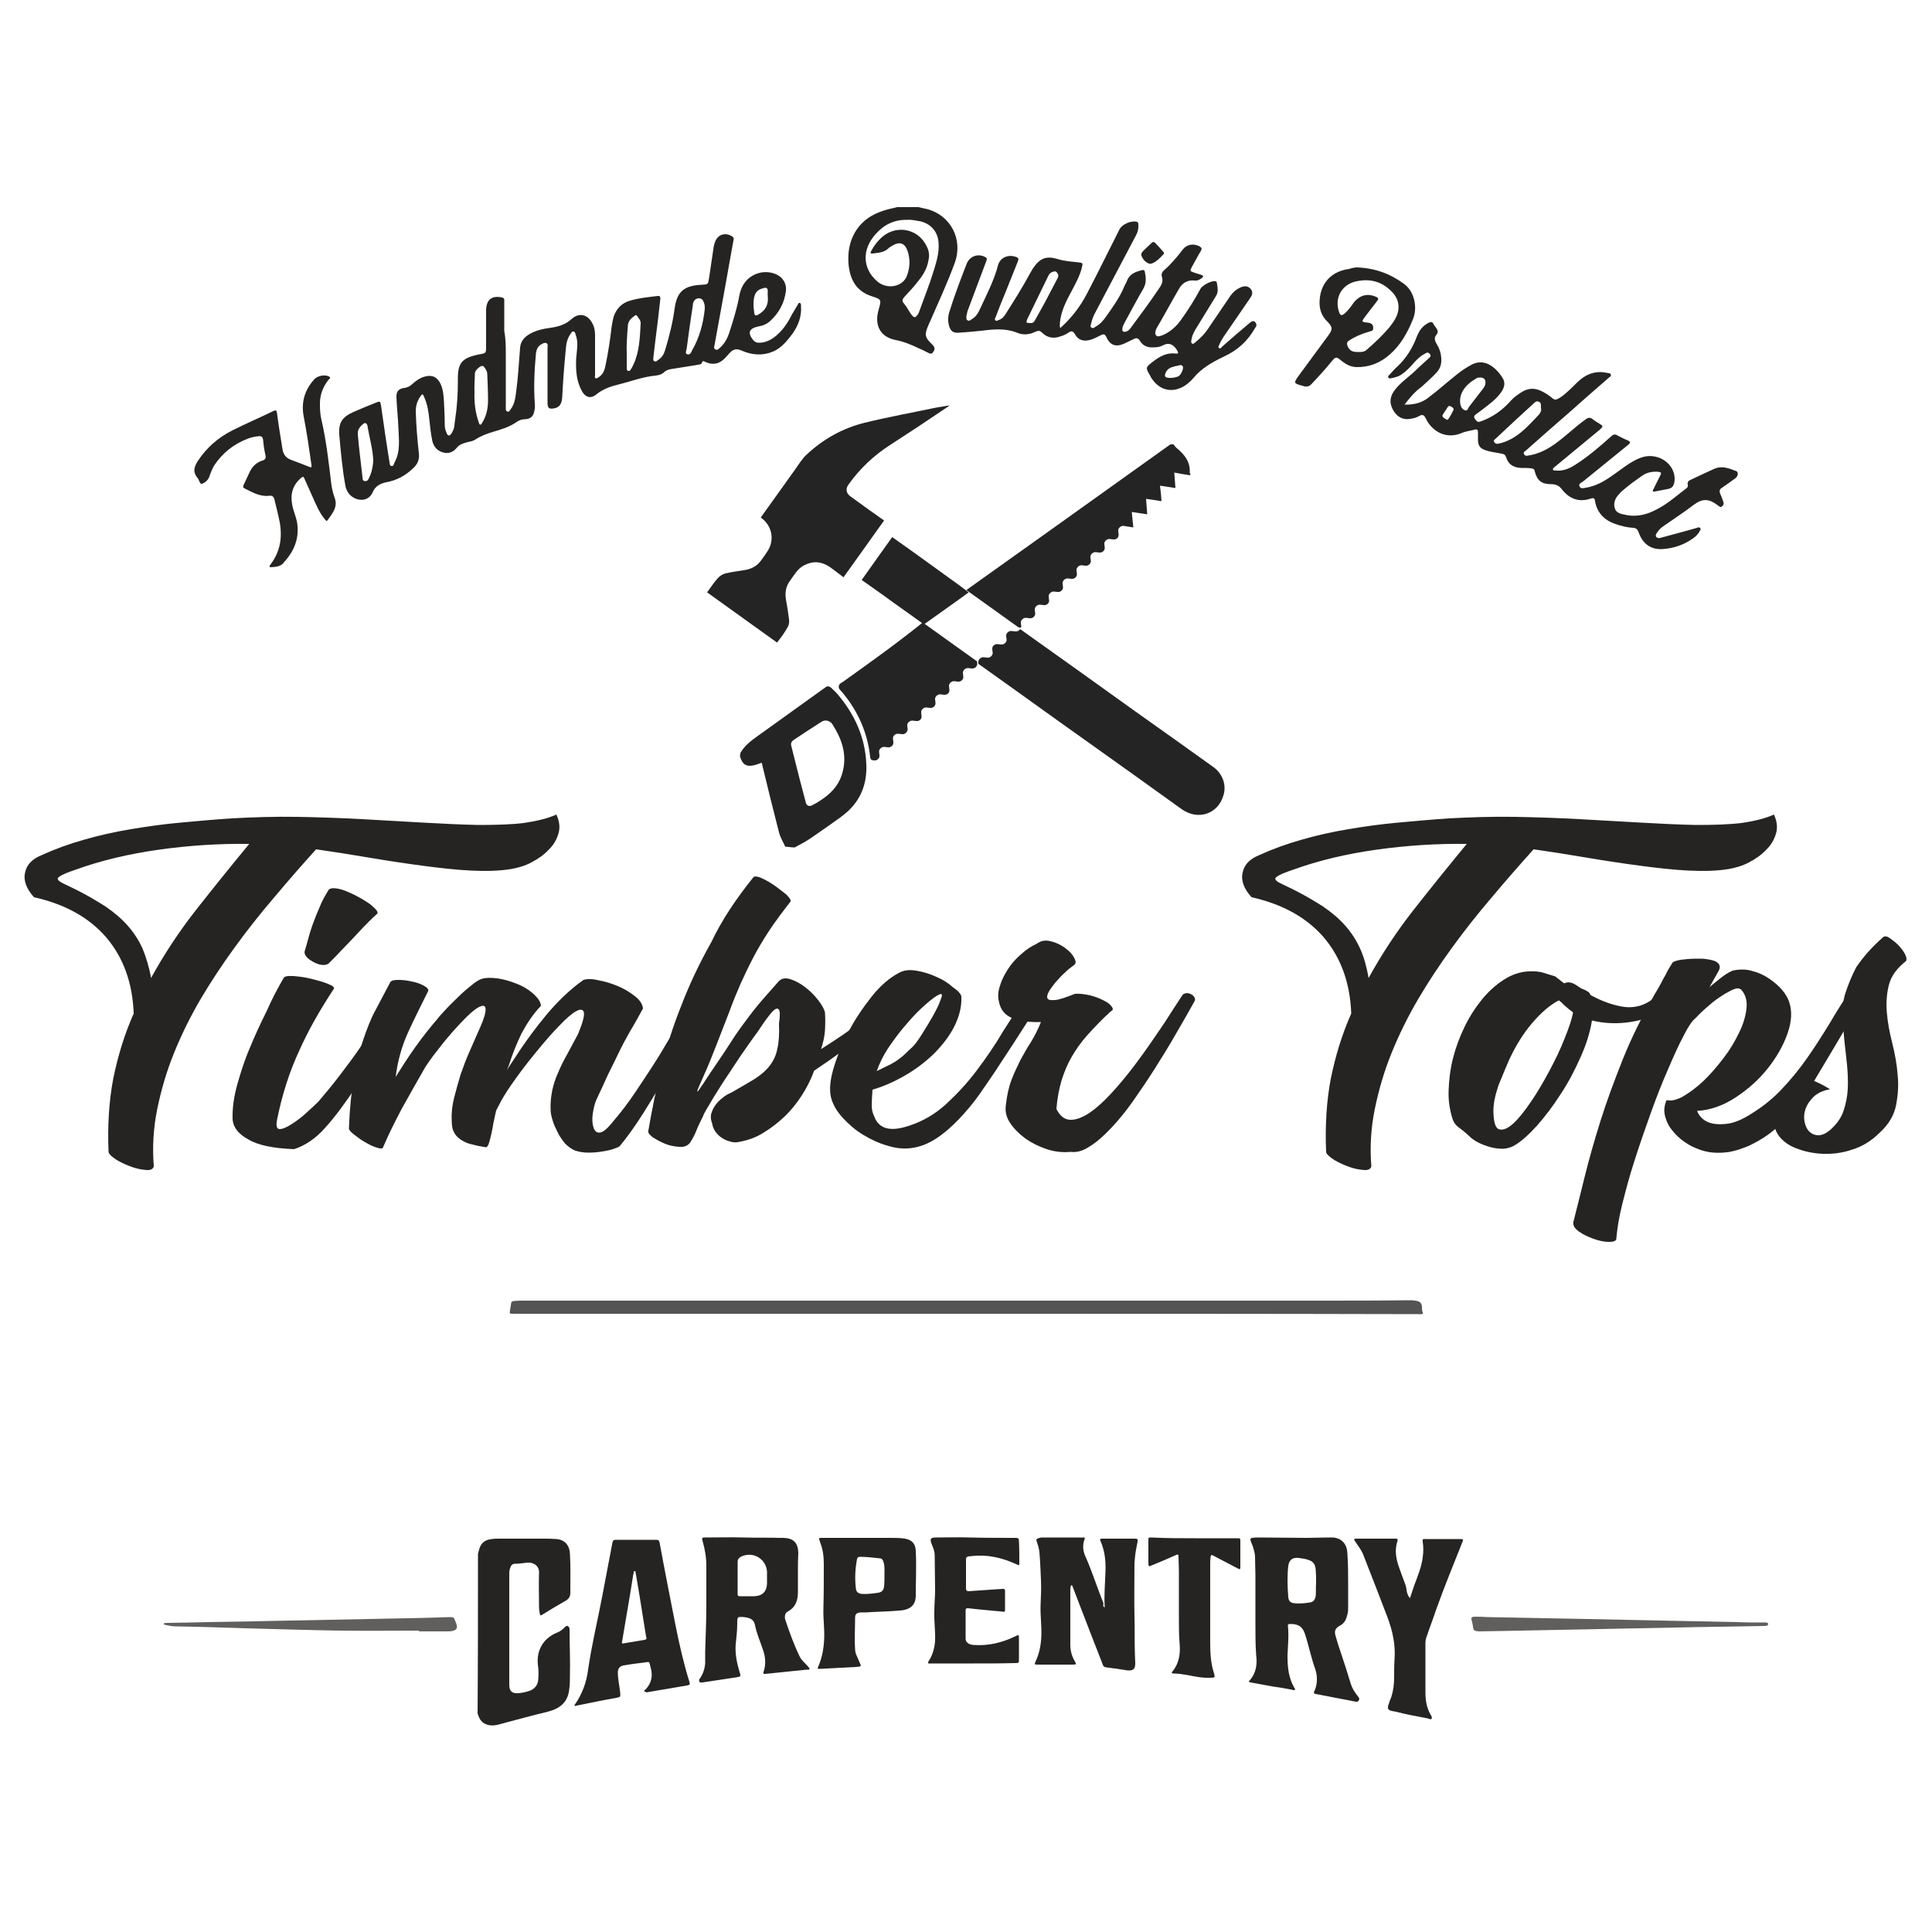 <?xml version="1.0" encoding="utf-8"?>
<!-- Generator: Adobe Illustrator 19.0.0, SVG Export Plug-In . SVG Version: 6.00 Build 0)  -->
<svg version="1.1" xmlns="http://www.w3.org/2000/svg" xmlns:xlink="http://www.w3.org/1999/xlink" x="0px" y="0px"
	 viewBox="0 0 500 500" style="enable-background:new 0 0 500 500;" xml:space="preserve">
<style type="text/css">
	.st0{fill:#545454;}
	.st1{fill:#252422;}
	.st2{opacity:0.73;}
	.st3{fill:none;}
	.st4{fill:#242424;}
</style>
<g id="Layer_1">
	<g id="XMLID_2_">
	</g>
	<g id="XMLID_3_">
	</g>
	<g id="XMLID_4_">
	</g>
	<g id="XMLID_5_">
	</g>
	<g id="XMLID_6_">
	</g>
	<g id="XMLID_7_">
	</g>
	<path class="st0" d="M250,340c-38.9,0-77.9,0-116.8,0c-1.6,0-1.3,0-1.2-1c0.1-0.6,0.2-1.2,0.3-1.8c0-0.3,0.2-0.4,0.7-0.5
		c0.9-0.1,1.8-0.1,2.6-0.1c42.4,0,84.8,0,127.2,0c26.5,0,53,0,79.5,0c7.4,0,14.9,0,22.3-0.1c0.5,0,1.1,0,1.6,0.1
		c1.2,0.1,1.7,0.6,1.8,1.5c0,0.5,0,1.1,0.2,1.6c0.1,0.3,0,0.4-0.4,0.4c-0.3,0-0.6,0-0.9,0C327.9,340,288.9,340,250,340z"/>
	<g>
		<path class="st1" d="M123.7,402.2c0.1-0.3,0.1-0.6,0.2-0.8c0.4-1.9,1.4-2.9,3.4-3.1c0.6-0.1,1.2-0.1,1.9-0.1c3.8,0,7.6,0,11.5,0
			c1.1,0,2.1,0,3.2,0.1c2.2,0.1,3.5,1.6,3.6,3.8c0.2,3.4,0.1,6.7,0.1,10.1c0,0.9-0.3,1.5-1.1,2c-2.1,1.2-4.1,2.4-6.2,3.7
			c-0.4,0.3-0.6,0.1-0.6-0.3c-0.1-0.6-0.2-1.1-0.2-1.7c0-3-0.1-5.9,0-8.9c0.1-1.7-1.4-2.7-2.9-2.6c-1.1,0.1-2.2,0.3-3.3,0.3
			c-0.6,0-1,0.3-1.2,0.9c-0.2,0.5-0.3,1-0.3,1.6c0,9.5,0,19.1,0,28.6c0,0.1,0,0.2,0,0.2c0,1.7,0.7,2.3,2.4,2.2
			c1-0.1,1.9-0.3,2.8-0.6c1.4-0.5,2.2-1.5,2.3-3c0.1-1.3,0.1-2.6-0.1-3.8c-0.4-3.8,1.5-6.9,5-8.3c0.8-0.3,1.4-0.8,2-1.4
			c0.2-0.2,0.4-0.4,0.7-0.3c0.3,0.2,0.5,0.4,0.5,0.8c0,4,0.2,7.9,0.1,11.9c0,1.3,0,2.5-0.2,3.8c-0.3,2.7-1.8,4.4-4.3,5.3
			c-1.7,0.6-3.5,0.9-5.3,1.4c-2.9,0.8-5.8,1.5-8.6,2.3c-0.8,0.2-1.5,0.3-2.3,0.2c-1.5-0.2-2.5-1-3-2.5c-0.1-0.2-0.1-0.4-0.2-0.5
			C123.7,429.6,123.7,415.9,123.7,402.2z"/>
		<path class="st1" d="M348.9,410.1c0,2,0,4.1,0,6.1c0,0.7-0.1,1.4-0.3,2c-0.3,1.2-0.9,2.1-2,2.6c-1,0.6-1.3,1.3-1,2.4
			c0.4,1.4,0.8,2.8,1.3,4.2c0.9,2.7,1.8,5.4,2.6,8.1c0.4,1.4,1.1,2.5,2,3.6c0.2,0.3,0.4,0.5,0.2,0.9c-0.2,0.3-0.4,0.5-0.8,0.4
			c-3.5-0.7-6.9-1.3-10.4-2c-0.3-0.1-0.6-0.1-0.4-0.6c0.9-1.9,0.9-3.9,0.3-5.8c-1.1-3-1.7-6.2-2.7-9.2c-0.7-2.1-2.1-2.6-4-2.5
			c-0.3,0-0.4,0.1-0.4,0.4c0.3,2.6,0,5.2-0.1,7.8c0,2.5,0.2,4.9,1.2,7.2c0.2,0.4,0.4,0.7,0.5,1c0.1,0.2,0.4,0.4,0.2,0.6
			c-0.2,0.2-0.5,0.1-0.7,0c-1.6-0.3-3.2-0.6-4.8-0.8c-2-0.4-4-0.7-6-1.1c-0.4-0.1-0.5-0.2-0.2-0.5c1.7-1.9,2-4.2,1.7-6.5
			c-0.2-2.7-0.2-5.3-0.2-8c0-4.2,0-8.4,0-12.6c0-1.6-0.1-3.3-0.1-4.9c0-0.9-0.3-1.7-0.5-2.5c-0.8-2.3-1.6-2.5,1.8-2.5
			c4,0,8.1,0.1,12.1,0.1c1.9,0,3.8-0.1,5.7-0.1c0.4,0,0.8,0,1.2,0c2.3,0.3,3.5,1.8,3.6,4.1C348.9,404.9,348.9,407.5,348.9,410.1z
			 M340.6,409.8c0-0.6,0-1.2,0-1.8c0-0.6-0.1-1.2-0.1-1.8c-0.1-1.3-0.6-2.1-1.9-2.5c-0.8-0.3-1.7-0.4-2.5-0.5
			c-1.6-0.2-2.5,0.5-2.7,2.1c-0.3,2.7-0.2,5.4,0,8c0.1,1,0.5,1.5,1.5,1.6c1.4,0.2,2.9,0,4.2-0.2c0.9-0.2,1.2-0.7,1.4-1.6
			C340.6,412.1,340.5,411,340.6,409.8z"/>
		<path class="st1" d="M166.7,437.7c0-0.3,0.2-0.4,0.4-0.5c1.5-1.6,1.9-3.5,1.3-5.6c-0.5-1.9-0.1-1.5-2-1.3c-1.7,0.2-3.3,0.4-5,0.7
			c-1,0.2-1.5,0.8-1.5,1.8c0,1.7,0.4,3.4,0.6,5.2c0.1,1.1,0.1,1.2-1,1.4c-3.4,0.6-6.8,1.3-10.2,2c-0.2,0-0.4,0.1-0.6,0.1
			c-0.1-0.2,0-0.3,0.1-0.4c1.9-2.7,3-5.8,3.4-9c0.9-6.3,2.4-12.4,3.6-18.7c0.9-4.8,1.8-9.5,2.7-14.2c0.1-0.5,0.3-0.7,0.8-0.7
			c3.5,0,7.1,0,10.6,0c0.5,0,0.7,0.2,0.8,0.7c1.3,7.1,2.7,14.2,4.1,21.3c1,5,2.1,9.9,3.6,14.7c0.2,0.8,0.2,0.8-0.6,1
			c-3.5,0.6-7,1.2-10.6,1.8C167.1,437.7,166.9,437.8,166.7,437.7z M167.3,424c0-0.2,0-0.3-0.1-0.5c-0.5-3.3-1.1-6.6-1.6-10
			c-0.4-2.2-0.7-4.4-1.1-6.5c0-0.2,0-0.4-0.3-0.4c-0.2,0-0.2,0.2-0.2,0.4c0,0.1,0,0.2-0.1,0.4c-0.3,1.9-0.6,3.7-0.9,5.6
			c-0.7,3.9-1.3,7.9-2,11.8c-0.1,0.4-0.1,0.6,0.4,0.5c1.8-0.3,3.6-0.6,5.4-0.9C167.1,424.3,167.4,424.2,167.3,424z"/>
		<path class="st1" d="M206.5,407.2c0,1.6,0,3.2,0,4.8c0,2.2-0.6,4-2.7,5.1c-0.6,0.3-0.8,1.2-0.6,2c1.1,3.3,2.3,6.6,3.8,9.7
			c0.5,1,1.5,1.7,2.2,2.6c0.1,0.2,0.4,0.3,0.3,0.5c-0.1,0.3-0.4,0.2-0.7,0.2c-3.6,0.4-7.1,0.7-10.7,1.1c-0.4,0-0.7,0-0.5-0.5
			c0.7-2,0.5-4-0.2-5.9c-0.7-2.1-1.6-4.1-2-6.2c-0.3-1.4-1.1-1.9-2.9-2.1c-1.7-0.1-1.7-0.1-1.7,1.6c0,1.8-0.2,3.6-0.4,5.4
			c-0.2,2.5,0.3,4.9,1,7.2c0.4,1.2,0.3,1.2-0.9,1.4c-2.9,0.4-5.7,0.9-8.6,1.3c-0.3,0-0.7,0.2-0.9-0.2c-0.2-0.4,0-0.7,0.2-0.9
			c0.8-1.2,1.2-2.5,1.3-3.9c0-1,0-2,0-3c0.1-3.9,0.3-7.8,0.3-11.7c0-3.5,0-7,0-10.5c0-2.2-0.4-4.4-1-6.5c-0.2-0.7-0.1-0.8,0.6-0.8
			c3.4,0,6.7-0.1,10.1,0c3.1,0.1,6.2,0,9.4,0.1c0.3,0,0.6,0,0.9,0c2.5,0.1,3.7,1.2,3.8,3.8c0,0.1,0,0.2,0,0.2
			C206.5,403.8,206.5,405.5,206.5,407.2C206.5,407.2,206.5,407.2,206.5,407.2z M193.4,413.1C193.4,413.1,193.4,413.1,193.4,413.1
			c0.6,0,1.2,0,1.9,0c2-0.1,3.1-1.2,3.2-3.2c0-0.8,0-1.6,0-2.4c0.3-3.6-3.2-6.2-6.6-4.7c-0.6,0.3-1,0.7-1,1.4c0,2.8,0,5.6,0,8.4
			c0,0.4,0.2,0.5,0.6,0.5C192.1,413.1,192.7,413.1,193.4,413.1z"/>
		<path class="st1" d="M285.9,416c-0.2-3.2,0.1-6.3,0.2-9.4c0.1-2.7-0.2-5.3-1.3-7.8c-0.2-0.5-0.1-0.6,0.4-0.6c2.9,0,5.7,0,8.6,0
			c0.6,0,0.7,0.2,0.6,0.8c-0.3,1.5-0.6,2.9-0.7,4.4c0,0.4-0.1,0.7-0.1,1.1c0,4.6-0.1,9.2,0,13.8c0.1,3.1,0,6.2,0.1,9.4
			c0,0.9,0.1,1.9,0.1,2.8c0,1.5-0.6,1.9-2,1.8c-1.9-0.3-3.8-0.6-5.6-0.8c-0.5-0.1-0.7-0.3-0.8-0.7c-2.1-5.3-4.1-10.6-6.2-16
			c-0.5-1.3-1-2.6-1.5-3.9c-0.1-0.2-0.1-0.5-0.4-0.7c-0.3,0.4-0.3,0.8-0.3,1.2c0,4.8,0,9.5,0,14.3c0,1.5,0.4,3,1.2,4.3
			c0.4,0.7,0.3,0.8-0.5,0.8c-3.1,0-6.1,0-9.2,0c-0.8,0-0.8-0.1-0.5-0.8c1-2.1,1.4-4.3,1.5-6.6c0.1-2.7-0.3-5.3-0.2-8
			c0.1-2.2,0.2-4.3,0.1-6.5c-0.1-2.4-0.2-4.8-0.4-7.2c-0.1-1-0.4-1.9-0.7-2.8c-0.2-0.4-0.1-0.6,0.4-0.8c0.3-0.1,0.6-0.2,1-0.2
			c3.5,0,6.9,0,10.4,0c0.7,0,0.8,0,0.5,0.7c-0.5,1.5-0.3,3,0.4,4.4c1.7,3.9,3,8,4.6,12C285.4,415.4,285.5,415.8,285.9,416z"/>
		<path class="st1" d="M364.9,413.6c0.4-1.1,0.7-2.2,1.1-3.3c0.9-2.4,1.9-4.8,2.2-7.3c0.2-1.3,0.2-2.7,0-4c-0.1-0.5,0-0.8,0.6-0.7
			c3.1,0,6.1,0,9.2,0c0.7,0,0.7,0.1,0.5,0.7c-2.3,5.8-4.7,11.6-6.8,17.5c-0.8,2.4-1.7,4.7-2.5,7.1c-0.2,0.5-0.3,1.1-0.3,1.6
			c0,4.3,0,8.5,0,12.8c0,2,0.3,3.9,1.3,5.7c0.2,0.3,0.5,0.8,0.3,1.1c-0.2,0.3-0.7,0-1.1-0.1c-2.7-0.5-5.4-1-8.1-1.7
			c-0.4-0.1-0.7-0.1-1.1-0.2c-0.9-0.2-1.2-0.6-0.9-1.5c0.2-0.7,0.5-1.5,0.8-2.2c0.5-1.6,0.7-3.3,0.7-5c0-1.5,0-3.1,0.1-4.6
			c0.3-3.8-0.5-7.4-1.8-10.9c-2-5.3-4.1-10.6-6.2-16c-0.5-1.4-1.4-2.5-2.2-3.7c-0.4-0.6-0.3-0.7,0.4-0.7c3.3,0,6.6,0,9.9,0
			c0.8,0,0.8,0.1,0.6,0.8c-0.7,2.3-0.3,4.5,0.5,6.7c0.5,1.4,1,2.8,1.5,4.1c0.3,0.7,0.4,1.5,0.5,2.2
			C364.3,412.7,364.5,413.2,364.9,413.6z"/>
		<path class="st1" d="M221.9,398c2.9,0,5.8,0,8.7,0c1.2,0,2.4,0,3.6,0.2c1.8,0.3,2.7,1.3,2.8,3.1c0.2,3.9,0,7.8,0,11.6
			c0,2.4-1.3,3.7-4.1,3.9c-2.4,0.2-4.9,0.3-7.3,0.4c-1,0.1-1.9,0.1-2.9,0.1c-1,0.1-1.4,0.4-1.4,1.4c0,2.7-0.2,5.4,0,8.1
			c0,0.7,0.2,1.3,0.5,1.9c0.2,0.5,0.4,0.9,0.6,1.4c0.6,1.2,0.5,1.2-0.8,1.3c-3.1,0.2-6.2,0.3-9.3,0.5c-0.8,0-0.8,0-0.5-0.7
			c1-2.3,1.4-4.7,1.5-7.2c0.1-2.6-0.3-5.2-0.2-7.9c0.1-3.8,0.1-7.5,0.1-11.3c0-1.9-0.2-3.7-0.9-5.5c-0.5-1.5-0.5-1.3,0.9-1.3
			C216.2,398,219,398,221.9,398C221.9,398,221.9,398,221.9,398z M228.9,407.2c0-0.9,0.1-2-0.3-3.1c-0.1-0.4-0.4-0.8-0.9-0.8
			c-1.7-0.2-3.5-0.4-5.2-0.4c-0.4,0-0.6,0.2-0.7,0.6c-0.5,2.5-0.6,5.1-0.3,7.6c0.1,0.9,0.6,1.3,1.5,1.4c1.4,0.1,2.9-0.1,4.3-0.3
			c1-0.2,1.4-0.7,1.5-1.7C228.9,409.5,228.9,408.5,228.9,407.2z"/>
		<path class="st1" d="M251.9,430.5c-3.7,0-7.4,0-11.1,0c-0.2,0-0.5,0.1-0.6-0.1c-0.1-0.2,0.1-0.4,0.2-0.6c1-1.6,1.5-3.4,1.6-5.2
			c0.1-2.5-0.3-5.1-0.2-7.6c0-1.8,0.2-3.7,0.2-5.5c0-3-0.1-6-0.1-9c0-1-0.4-2-0.8-2.9c-0.5-1.4-0.3-1.7,1.2-1.7c2.9,0,5.7-0.1,8.6,0
			c4,0.1,8,0.1,12,0.1c0.6,0,0.8,0.2,0.8,0.8c0.1,1.9,0.1,3.8,0.1,5.7c0,0.6-0.1,0.7-0.6,0.4c-2.4-1.1-4.8-1.9-7.5-2.2
			c-1.7-0.2-3.4-0.1-5.1,0.1c-0.4,0.1-0.6,0.3-0.6,0.7c0,2.5,0,5.1,0,7.6c0,0.5,0.2,0.7,0.7,0.7c2.4-0.2,4.8-0.3,7.2-0.5
			c0.6,0,1.2-0.1,1.7-0.1c0.3,0,0.5,0.1,0.5,0.4c0,1.7,0,3.4,0,5.1c0,0.4-0.2,0.5-0.5,0.4c-2.1-0.2-4.3-0.4-6.4-0.6
			c-0.9-0.1-1.8-0.2-2.7-0.3c-0.4,0-0.6,0.1-0.6,0.5c0,2.5,0,4.9,0,7.4c0,0.9,0.8,1.5,1.9,1.6c3.8,0.3,7.4-0.5,10.9-2.2
			c1-0.5,1-0.5,1,0.6c0,1.8,0,3.6,0,5.3c0,1,0,1-1,1C259.2,430.5,255.6,430.5,251.9,430.5z"/>
		<path class="st1" d="M309.2,398.1c3.6,0,7.3,0,10.9,0c0.9,0,0.9,0,0.9,0.9c0,2.2,0,4.3,0,6.5c0,0.7-0.1,0.7-0.7,0.4
			c-2.1-1.1-4.2-2.2-6.3-3.3c-0.4-0.2-0.6-0.3-0.7,0.3c0,0.4-0.1,0.9-0.1,1.3c0,6.9,0,13.8,0,20.7c0,2.8,0.1,5.5,1,8.2
			c0.3,1,0.2,1.1-0.9,1.1c-2,0.1-4-0.3-6-0.7c-1.2-0.2-2.4-0.4-3.6-0.4c-0.1,0-0.3,0-0.4-0.1c-0.1-0.2,0-0.3,0.1-0.4
			c1.7-2,2.1-4.5,1.9-7c-0.2-2.2-0.2-4.4-0.2-6.6c0-4.2,0-8.3,0-12.5c0-1.2-0.1-2.4-0.1-3.5c0-0.8-0.1-0.8-0.8-0.5
			c-2,0.9-4.1,1.8-6.1,2.6c-0.8,0.4-0.9,0.3-0.9-0.6c0-1.9,0-3.8,0-5.8c0-0.8,0-0.8,0.8-0.8C301.8,398.1,305.5,398.1,309.2,398.1z"
			/>
	</g>
	<g class="st2">
		<path class="st1" d="M108.4,422c-6.8,0-13.6,0.1-20.3,0c-8.1-0.1-16.3-0.4-24.4-0.6c-6.1-0.2-12.3-0.4-18.4-0.5
			c-0.8,0-1.5-0.2-2.2-0.3c-0.3-0.1-0.8-0.1-0.7-0.4c0.1-0.2,0.5-0.2,0.9-0.2c2,0,4.1-0.1,6.1-0.1c6.8-0.2,13.6-0.2,20.5-0.4
			c10.1-0.2,20.3-0.4,30.4-0.6c5.4-0.1,10.7-0.2,16.1-0.4c0.7,0,1.1,0.1,1.2,0.5c0.2,0.5,0.5,1.1,0.6,1.6c0.3,1-0.4,1.6-2.3,1.6
			c-2.5,0-5,0-7.4,0C108.4,422.1,108.4,422.1,108.4,422z"/>
		<path class="st1" d="M384.9,418.5c8.7,0.2,17.4,0.3,26,0.5c4.7,0.1,9.5,0.2,14.2,0.3c8.2,0.2,16.4,0.3,24.6,0.5
			c2.2,0.1,4.4,0.1,6.6,0.1c0.5,0,1.3-0.1,1.3,0.4c0,0.5-0.7,0.5-1.3,0.5c-5.8,0.1-11.6,0.2-17.4,0.3c-10,0.2-19.9,0.4-29.9,0.6
			c-6.8,0.1-13.6,0.3-20.4,0.4c-1.9,0-3.8,0.1-5.7,0.1c-1,0-1.5-0.2-1.6-0.7c-0.1-0.8-0.3-1.7-0.5-2.5c-0.1-0.4,0.2-0.6,0.9-0.6
			C382.8,418.4,383.8,418.4,384.9,418.5C384.9,418.5,384.9,418.5,384.9,418.5z"/>
	</g>
	<g>
		<path class="st1" d="M237.7,53.6c0.7,0.2,1.4,0.3,2.2,0.5c6.1,1.6,9.4,7.8,7.2,13.9c-2,5.5-4.5,10.8-6.8,16.1
			c-1.1,2.5-1,3.2,1,5.1c0.7,0.7,0.7,1.2,0.2,1.9c-0.3,0.5-0.6,0.5-1.1,0.3c-0.9-0.5-1.8-0.9-2.7-1.3c-1.9-0.9-3.8-1.7-5.9-2.1
			c-4-0.8-5.6-3.8-4.4-7.9c0.7-2.5,0.8-2.6-1.7-3.4c-4.1-1.3-5.7-4.3-6.1-8.3c-0.3-3.7,0.5-7.2,2.9-10c2.3-2.7,5.5-3.9,8.9-4.6
			c0.3-0.1,0.5-0.1,0.8-0.2C234.1,53.6,235.9,53.6,237.7,53.6z M234.8,56.9c-3.4-0.1-6.1,1.3-8.2,3.7c-3.6,4-3.4,8.9,0.4,12.2
			c2.5,2.2,6.6,1.5,7.7-1.4c0.8-2.1,0.9-4.2,0.2-6.4c-0.7-2.1-2.1-2.6-4-1.4c-0.3,0.2-0.7,0.4-0.9,0.6c-1.2,1.2-2.7,1.2-4.1,1.4
			c-0.7,0.1-0.7-0.2-0.4-0.7c0.6-1.1,1.3-2.1,2.2-3c3.7-3.9,9.8-3,12.1,1.8c0.6,1.1,0.8,2.3,0.5,3.6c-0.3,1.9-1.2,3.6-2.4,5.1
			c-1.2,1.6-2.6,3.1-3.9,4.5c-0.5,0.6-0.6,1-0.1,1.6c0.7,0.8,1.2,1.8,1.8,2.7c0.9,1.2,1.2,1.2,2-0.1c0.1-0.1,0.1-0.3,0.2-0.5
			c1.3-3.6,2.7-7.1,3.8-10.7c0.7-2.3,1.4-4.6,1.2-7.1c-0.2-2.8-1.9-4.8-4.6-5.5C237.2,57.1,235.9,56.8,234.8,56.9z"/>
		<path class="st1" d="M130.9,91.7c0,4.4,0,8.8,0,13.2c0,0.2,0,0.5,0,0.7c0,0.4,0,0.8,0.4,0.9c0.5,0.2,0.6-0.3,0.8-0.5
			c1.1-1.4,1.3-3.1,1.5-4.8c0.5-3.7,0.7-7.5,1-11.2c0.1-1.4,0.8-2.4,1.9-3.2c1.9-1.3,4-1.7,6.2-2c2-0.3,3.8-0.9,5.3-2.3
			c1.8-1.6,4-1.2,5.2,1c0.6,1,0.8,2.1,0.8,3.2c0,3.4,0,6.9,0,10.3c0,0.3-0.2,0.8,0.2,0.9c0.3,0.1,0.6-0.2,0.9-0.4
			c1-0.7,1.4-1.8,1.6-2.9c0.7-3.3,1.2-6.7,1.6-10.1c0.1-0.8,0.3-1.7,0.5-2.5c0.7-2.1,2.1-3.6,4.3-4.2c2.3-0.7,4.7-0.9,7.1-1.2
			c0.5-0.1,0.7,0.1,0.7,0.7c-0.4,3.6-0.8,7.2-1.3,10.9c-0.2,1.4-0.3,2.8-0.5,4.2c0,0.4-0.2,0.9,0.3,1.1c0.4,0.2,0.7-0.2,1-0.4
			c0.9-0.6,1.4-1.4,1.7-2.4c1.1-3.6,2-7.2,2.5-10.9c0.6-4.4,2.5-5.9,7-6.1c1.7-0.1,1.6-0.1,1.9-1.7c0.4-2.7,0.8-5.4,1.2-8.1
			c0.1-0.4,0.1-0.7,0.3-1.1c0.6-2.1,2.7-2.8,4.5-1.6c0.5,0.3,0.4,0.7,0.3,1.1c-0.7,3.7-1.3,7.4-2,11.2c-1,5.3-1.9,10.6-2.9,15.9
			c-0.1,0.4-0.2,0.8,0.2,1c0.5,0.3,0.8,0,1.1-0.3c1.2-1,2-2.4,2.5-3.9c1-3.1,2-6.2,2.6-9.5c0.6-3.5,2.7-5.6,5.8-6.2
			c1.4-0.2,2.8,0,4,0.6c1.6,0.8,2.5,2.4,2.3,4.2c-0.4,3.1-1.8,5.7-4.1,7.8c-0.9,0.8-1.9,1.2-3.1,1.4c-2.4,0.5-2.8,1.7-1.2,3.6
			c0.4,0.4,0.8,0.6,1.4,0.6c2.4,0,4.2-1.4,5.7-3c1.2-1.3,2.1-2.8,2.9-4.4c0.5-0.8,1-1.7,1.5-2.5c0.1-0.2,0.2-0.5,0.5-0.4
			c0.3,0.1,0.3,0.4,0.3,0.7c0.2,2.8-0.7,5.2-2.3,7.4c-1.4,1.8-2.8,3.6-5,4.5c-2.6,1.1-5.3,0.9-7.9-0.2c-1.5-0.7-2.4-0.5-3.5,0.8
			c-0.2,0.3-0.5,0.5-0.7,0.8c-1.5,1.7-3.2,2.2-5.3,1.3c-0.4-0.2-0.8-0.5-1,0.3c-0.1,0.3-0.6,0.3-0.9,0.4c-2.3,0.4-4.6,0.7-6.9,1.1
			c-0.7,0.1-1.4,0.3-1.9,0.8c-0.6,0.6-1.4,0.8-2.2,0.9c-3.3,0.3-6.4,1.5-9.6,2.3c-2.1,0.5-4.1,1.2-5.8,2.6c-1.3,1.1-2.7,0.8-3.6-0.7
			c-1.5-2.6-1.7-5.4-1.6-8.3c0.1-2.1,0.7-4.3-0.1-6.4c-0.1-0.3-0.1-0.8-0.6-0.9c-0.5-0.1-0.5,0.4-0.8,0.7c-0.9,1.3-1.1,2.7-1.2,4.2
			c-0.4,4-0.7,8.1-0.9,12.1c-0.1,1.8-0.8,2.7-2.2,2.9c-1.2,0.2-1.6-0.1-1.6-1.4c0-3.9,0-7.8,0-11.8c0-0.8,0-1.7,0-2.5
			c0-0.4,0.2-1-0.3-1.2c-0.5-0.2-0.9,0.1-1.3,0.3c-0.9,0.5-1.3,1.4-1.4,2.4c-0.4,4.3-0.6,8.6-0.3,12.9c0.1,0.8,0,1.6-0.2,2.3
			c-0.2,1.1-1.1,1.8-2.4,1.8c-0.8,0-1.5,0.3-2.1,0.7c-1.8,1.3-3.9,1.9-5.9,2.5c-1.7,0.5-3.3,1.1-4.7,2c-0.7,0.5-1.6,0.6-2.4,0.8
			c-1,0.3-1.9,0.6-2.5,1.4c-0.9,1.1-2.1,1.6-3.5,1.2c-1.5-0.4-2.4-1.4-2.8-2.9c-0.4-1.9-0.6-3.8-0.8-5.7c-0.2-2-0.5-4-1.4-5.9
			c-0.1-0.2-0.1-0.5-0.4-0.5c-0.3,0-0.3,0.3-0.5,0.5c-0.8,1.1-1.2,2.4-1.2,3.8c0.1,3.7,0.4,7.3,0.8,10.9c0.2,1.6-0.3,2.8-1.5,3.9
			c-2,1.9-4.2,3.1-6.9,3.6c-1.5,0.3-2.9,1-3.5,2.5c-1.2,2.9-4.8,2.5-6.4,0.2c-0.3-0.5-0.6-1.1-0.7-1.7c-0.8-4.4-1.2-8.8-1.6-13.3
			c-0.2-3.1,0.7-4.5,3.5-5.8c2-0.9,4-1.7,6-2.5c1-0.4,1.1-0.4,1.3,0.7c0.7,4.9,1.4,9.8,2.2,14.7c0.1,0.4,0,0.9,0.5,1
			c0.6,0.1,0.6-0.5,0.8-0.9c1.6-2.9,1.1-6.1,1-9.1c-0.1-2.6-0.4-5.1-0.5-7.7c-0.1-1.5,0.5-2.3,2-2.5c0.9-0.1,1.6-0.5,2.2-1.1
			c0.9-0.8,1.9-1.5,3-1.8c1.9-0.6,3.3,0,4.2,1.8c0.7,1.5,0.8,3.1,0.9,4.7c0.1,2,0.2,4,0.2,6c0,0.5,0.1,1.1,0.3,1.6
			c0.2,0.4,0.3,1.1,0.8,1.1c0.4,0,0.7-0.6,0.9-1c0.6-1,0.5-2.2,0.7-3.2c0.5-3.3,0.7-6.6,0.7-10c-0.1-4.6,1-5.9,5.6-6.8
			c1.7-0.3,1.7-0.3,1.7-2c0-2.9,0-5.8,0-8.7c0-0.3,0-0.5,0-0.8c0.1-2.7,1.5-3.8,4.2-3.2c0.6,0.2,0.5,0.6,0.5,1c0,2.6,0,5.1,0,7.7
			C130.9,87.7,130.9,89.7,130.9,91.7z M122.8,101.4c-0.1,2.7,0.2,5.4,1.1,7.9c0.1,0.2,0.1,0.6,0.4,0.6c0.3,0,0.3-0.3,0.5-0.5
			c1.1-1.8,1.5-3.7,1.5-5.8c0-2.3-0.1-4.5-0.2-6.8c0-0.7-0.4-1.3-0.8-1.8c-0.1-0.2-0.3-0.3-0.5-0.3c-0.6,0-1.9,1.2-1.9,1.9
			C122.9,98.2,122.7,99.8,122.8,101.4z M96.6,119.3c-0.1-3.1-1-6-1.5-9.1c-0.1-0.5-0.5-1-1.1-0.5c-0.8,0.7-1.5,1.4-1.4,2.7
			c0.3,3.7,0.8,7.4,1.2,11c0.1,0.4-0.1,1,0.6,1.1c0.6,0.1,0.9-0.3,1.1-0.8C96.2,122.3,96.5,120.8,96.6,119.3z M182.4,79.9
			c0-0.5,0-1-0.2-1.5c-0.2-0.7-0.6-1.2-1.3-1.2c-0.8,0-1.3,0.5-1.5,1.2c-0.1,0.2-0.1,0.5-0.1,0.7c-0.6,3.7-1.1,7.5-1.6,11.2
			c-0.1,0.5-0.5,1.2,0.2,1.4c0.7,0.2,1-0.5,1.2-1C181,87.4,182,83.8,182.4,79.9z M162.2,91.7c0,1.2,0,2.4,0,3.5c0,0.3,0,0.7,0.4,0.8
			c0.4,0.1,0.6-0.3,0.7-0.5c0.3-0.4,0.5-0.9,0.7-1.3c1.5-3.3,1.6-6.9,1.8-10.4c0.1-0.8-0.5-1.4-0.9-2c-0.1-0.2-0.3-0.3-0.5-0.2
			c-0.9,0.7-1.8,1.3-1.9,2.6C162.3,86.7,162.1,89.2,162.2,91.7z M195,78.8c0,0.7,0.1,1.4,0.2,2.2c0.1,0.6,0.3,0.8,0.9,0.5
			c1.4-0.8,2.4-1.8,2.6-3.5c0.1-0.9-0.1-1.7,0-2.6c0-0.9-0.4-1.1-1.2-0.8C195.7,75,195,76.2,195,78.8z"/>
		<path class="st1" d="M363.5,104.7c2.5,0.1,4.6-0.5,6.3-1.9c2.4-1.8,4.6-3.8,7-5.7c1.3-1.1,2.7-2,4.2-2.8c1.4-0.7,2.9-0.7,4.3,0
			c1.5,0.8,2.6,2,3.5,3.4c0.8,1.2,0.6,2.4-0.1,3.5c-0.9,1.4-2.1,2.5-3.4,3.5c-1.1,0.9-2.2,1.7-3.3,2.5c-0.4,0.3-0.7,0.6-0.3,1.2
			c0.4,0.4,0.5,1,1.4,0.7c3.2-1.1,5.8-3,8-5.5c0.7-0.8,1.6-1.4,2.5-2c1.8-1.2,3.6-1.3,5.5-0.3c1,0.5,1.9,1.1,2.7,1.8
			c0.5,0.4,0.9,0.4,1.4,0.1c1.2-0.6,2.1-1.5,3.1-2.4c1.1-1,2.1-2.2,3.4-3.1c1.9-1.3,4-1.7,6.2-1.2c0.4,0.1,0.9,0,1,0.5
			c0.1,0.4-0.4,0.6-0.6,0.8c-3.6,3.1-7.2,6.3-10.7,9.4c-3.6,3.1-7.1,6.2-10.7,9.4c-0.3,0.2-0.7,0.4-0.5,0.9c0.2,0.5,0.7,0.5,1.1,0.4
			c2.6-0.4,4.8-1.5,6.9-3c2.8-2,5.2-4.4,8-6.4c0.7-0.5,1.2-0.5,1.8,0c0.5,0.4,1,0.7,1.5,1c1.3,0.8,1.3,0.8,0.2,1.8
			c-2.5,2.1-5,4.1-7.5,6.2c-1.3,1.1-2.7,2.2-4,3.3c-0.2,0.2-0.6,0.4-0.5,0.7c0.1,0.4,0.6,0.2,0.9,0.3c1.9,0.1,3.5-0.6,5-1.6
			c3.3-2.1,6.3-4.7,9.2-7.3c0.5-0.5,1-0.6,1.6-0.2c0.9,0.5,1.8,0.9,2.7,1.3c0.7,0.3,0.7,0.6,0.1,1.1c-3.9,3.2-7.8,6.3-11.7,9.5
			c-0.4,0.3-1.3,0.6-0.9,1.3c0.3,0.7,1.1,0.4,1.7,0.3c3.1-0.5,5.5-2.2,8-4c1.4-1,2.8-2.1,4.3-2.9c1.8-1,3.6-1.6,5.7-1.1
			c3.2,0.7,5.4,3.7,4.8,6.7c-0.2,0.9-0.6,1.4-1.4,1.6c-1.2,0.2-2.4,0.5-3.6,0.7c-0.6,0.1-0.7-0.1-0.4-0.6c0.6-1.2,1.2-2.4,1.8-3.6
			c0.3-0.6,0.2-0.8-0.5-0.9c-1.5-0.1-2.9,0.1-4.2,1c-1.7,1.2-3.4,2.4-5,3.8c-0.4,0.3-0.7,0.6-1,1c-1,1-1.5,2.3-1.1,3.6
			c0.3,1.2,1.5,1.5,2.6,1.7c3,0.7,5.8,0,8.5-1.5c2.7-1.4,5-3.5,7.4-5.3c0.3-0.2,0.5-0.5,0.4-0.9c-0.2-0.8,0.2-1.1,0.9-1.4
			c1.9-0.9,3.8-1.8,5.8-2.7c2.1-1,3.9-0.2,5.8,0.5c0.6,0.2,0.6,1.2-0.1,1.8c-1.1,0.8-2.3,1.7-3.5,2.5c-0.7,0.4-0.8,0.9-0.5,1.6
			c0.3,0.7,0.6,1.4,0.8,2.1c0.2,0.5,0,0.9-0.4,1.2c-0.4,0.3-0.7-0.1-1-0.3c-2.2-1.7-3.9-1.9-6.2-0.2c-2.6,2-5.4,3.8-8.1,5.7
			c-0.6,0.4-1.1,1-1.5,1.6c-0.2,0.3-0.4,0.6-0.2,1c0.3,0.4,0.7,0.4,1.1,0.3c2.1-0.6,4.2-1.1,6.3-1.7c1.1-0.3,2.2-0.6,3.2-0.9
			c0.2-0.1,0.5-0.2,0.8,0c0.2,0.3,0.1,0.6-0.1,0.8c-0.4,0.8-1,1.4-1.7,1.9c-2.4,1.7-5,2.6-7.9,2.8c-3.1,0.2-5.2-1.4-6.2-4.3
			c-0.3-0.8-0.7-1.2-1.5-1.2c-1.6-0.1-3.1-0.5-4.6-1c-2.8-1-4.7-2.9-5.2-5.9c-0.1-0.7-0.3-0.9-1-0.7c-3.2,1.1-5.7,0.1-7.7-2.5
			c-0.7-0.9-1.6-1.2-2.7-1.2c-2.4,0-3.6-0.9-4.2-3.3c-0.1-0.6-0.4-0.7-0.9-0.8c-0.9-0.1-1.8-0.1-2.7-0.1c-1.8-0.1-3.2-0.8-3.8-2.7
			c-0.2-0.7-0.6-0.9-1.2-1c-1.4-0.3-2.8-0.4-4.2-0.9c-1.4-0.5-1.8-1.1-1.9-2.5c0-0.7,0-1.4,0-2c0-0.7-0.1-1-0.9-0.8
			c-1.1,0.3-2.3,0.4-3.4,0.9c-4.1,1.7-7.7-0.6-9.2-3.8c-0.5-1-0.9-1.1-1.8-0.6c-0.5,0.3-1.1,0.5-1.7,0.6c-2,0.5-3.5-0.1-4.6-1.6
			c-1.3-1.9-1.4-3.6-0.2-5.4c1.4-2,3.3-3.3,5.1-4.9c1.3-1.3,2.7-2.5,4.1-3.8c0.3-0.3,0.5-0.5,0.2-0.9c-0.3-0.4-0.6-0.6-1.1-0.3
			c-1.2,0.6-2.1,1.4-3,2.4c-1,1.2-2.1,2.3-3.4,3.2c-0.8,0.5-1.7,0.7-2.6,0.9c-0.3,0-0.6,0.1-0.7-0.2c-0.2-0.3,0.1-0.5,0.3-0.7
			c0.7-0.8,1.3-1.5,2.1-2.2c2.2-2.1,3.8-4.6,4.9-7.5c0.6-1.6,1.5-3,3.2-3.8c0.5-0.2,0.8-0.3,1.1,0.2c0.2,0.4,0.5,0.8,0.8,1.2
			c0.4,0.6,0.6,1.1,0,1.8c-0.6,0.7-0.4,1.5,0.1,2.3c0.7,1.1,1.1,2.3,1.2,3.6c0.1,1.5-0.2,2.7-1.2,3.8c-1.3,1.4-2.7,2.6-4,3.8
			C366.1,101.4,364.9,102.9,363.5,104.7z M398.8,105.5c-0.1-0.5,0.2-1.2-0.5-1.5c-0.8-0.4-1.1,0.2-1.6,0.6c-3.2,2.9-6.4,5.9-9.6,8.9
			c-0.2,0.2-0.7,0.4-0.4,0.9c0.3,0.5,0.7,0.5,1.2,0.4c0.9-0.2,1.8-0.5,2.6-0.9c3-1.4,5.2-3.9,7.4-6.2
			C398.5,107.1,399,106.5,398.8,105.5z M383.1,97.7c-0.3,0-0.7,0-1,0.2c-1.5,0.9-2.8,1.9-3.6,3.4c-0.6,1.1-0.8,2.3-0.5,3.6
			c0.2,0.7,0.6,1.1,1.2,1.3c0.5,0.2,0.7-0.4,0.9-0.8c1.2-1.6,2.5-3.2,3.7-4.8c0.3-0.4,0.5-0.7,0.6-1.2
			C384.6,98.3,384.1,97.7,383.1,97.7z M376.2,106c0-0.5-0.4-0.6-0.7-0.8c-0.3-0.2-0.6-0.2-0.8,0.1c-0.4,0.7-0.9,1.3-1.3,2
			c-0.2,0.3-0.1,0.6,0.2,0.8c0.4,0.2,0.9,0.8,1.2,0.4C375.4,107.7,375.8,106.8,376.2,106z"/>
		<path class="st1" d="M274.4,84.9c2.9-2.6,5.2-5.6,6.9-8.9c2.9-5.5,5.6-11.1,8.4-16.6c0.7-1.4,3.1-2.4,4.5-2
			c0.3,0.1,0.4,0.3,0.4,0.6c0.1,1-0.1,2-0.6,2.9c-3.5,6.6-7,13.3-10.5,19.9c-0.5,0.9-0.9,1.9-1.1,2.9c-0.1,0.4-0.4,0.8,0.1,1.1
			c0.4,0.3,0.8-0.1,1.1-0.3c1.1-0.6,1.9-1.5,2.6-2.5c1.7-2.4,3.5-4.9,4.7-7.7c0.2-0.6,0.6-1.1,0.8-1.7c0.7-1.8,2.3-2.3,3.9-2.7
			c0.5-0.1,0.6,0.1,0.7,0.5c0.3,1.5,0.4,2.9-0.4,4.3c-1.7,2.9-3.2,5.8-4.8,8.7c-0.2,0.4-0.5,0.9-0.6,1.4c0,0.4-0.2,0.8,0.2,1
			c0.4,0.2,0.8,0,1.2-0.2c0.3-0.2,0.5-0.4,0.7-0.7c2.6-3.5,5.2-7,7.6-10.6c0.6-0.9,0.8-1.7,0.5-2.7c-0.2-0.6,0-1.1,0.4-1.5
			c1.8-1.6,3.4-3.4,4.9-5.4c1.1-1.5,2.9-1.8,4.5-0.9c0.5,0.3,0.6,0.6,0.3,1.1c-0.8,1.3-1.5,2.7-2.3,4.1c-0.6,1.1-0.6,1.2,0.7,1.6
			c0.5,0.2,1,0.3,1.6,0.5c0.6,0.2,0.8,0.4,0.2,0.9c-0.6,0.4-1.1,0.7-1.8,0.6c-1.9-0.2-3.2,0.6-4.1,2.2c-2,3.4-3.8,6.8-5.8,10.2
			c-0.3,0.6-0.5,1.4-0.1,1.8c0.4,0.5,1.2,0.1,1.8-0.1c2-0.9,3.5-2.3,4.7-4c1.8-2.5,3.5-5.2,5-8c0.5-0.9,3-2.2,3.9-1.9
			c0.2,0,0.3,0.2,0.3,0.3c0.2,1.2,0.5,2.4-0.2,3.5c-1.8,2.9-3.6,5.9-5.4,8.8c-0.5,0.9-0.9,1.8-1,2.8c0,0.3-0.1,0.5,0.2,0.7
			c0.3,0.2,0.5,0,0.7-0.2c1.4-1.1,2.7-2.4,3.7-4c1.8-2.7,3.7-5.4,5.5-8.1c0.7-1,1.5-1.7,2.6-2.2c1.2-0.5,2-0.4,2.7,0.4
			c0.7,0.9,0.3,1.7-0.2,2.4c-2.3,3.3-4.5,6.6-6.8,9.9c-0.4,0.6-0.8,1.3-1.1,2c-0.1,0.3-0.5,0.7-0.1,1c0.4,0.2,0.6-0.2,0.8-0.4
			c2.4-2.1,4.8-4.2,7.2-6.2c0.7-0.6,1.3-0.5,1.6,0.3c0.2,0.5-0.1,0.8-0.3,1.1c-1.9,3.4-4.6,5.8-8.1,7.4c-2.9,1.4-5.8,3-7.9,5.6
			c-0.6,0.7-1.3,1.3-2,1.8c-3.3,2.2-6.8,1.4-8.9-2c-0.1-0.1-0.1-0.2-0.2-0.4c-1.3-2.2-1.3-2.2,0.8-3.8c1.7-1.3,3.5-2.3,5.8-2
			c0.2,0,0.5,0.1,0.6-0.2c0-0.1-0.1-0.3-0.2-0.5c0-0.1-0.1-0.1-0.1-0.2c-0.9-1.4-2-2.1-3.7-1.2c-0.7,0.4-1.6,0.5-2.5,0.5
			c-1.5,0.1-2.7-0.5-3.4-1.7c-0.5-0.8-1-0.8-1.7-0.4c-0.8,0.4-1.5,0.7-2.3,1.1c-2.2,1-3.7,0.5-4.7-1.7c-0.3-0.7-0.7-0.8-1.3-0.5
			c-1,0.5-1.9,1-3,1.3c-1.6,0.4-3,0-3.8-1.5c-0.5-0.8-0.9-1-1.7-0.4c-0.6,0.4-1.2,0.7-1.9,0.9c-1.8,0.7-3.5,0.5-4.9-0.9
			c-0.5-0.5-0.9-0.6-1.6-0.3c-1.6,0.8-3.3,1-4.9,0.3c-3-1.2-6.1-0.9-9.2-0.5c-2,0.2-4,0.4-6,0.5c-1.4,0.1-2-0.5-2.4-1.8
			c-0.3-1.2-0.3-2.4,0.1-3.6c1.3-4.2,2.9-8.4,4.5-12.5c0.8-2,3.1-2.7,4.9-1.6c0.5,0.3,0.2,0.7,0.1,1.1c-1.3,3.5-2.6,6.9-3.9,10.4
			c-0.3,0.8-0.6,1.6-0.9,2.4c-0.1,0.4-0.2,0.8-0.3,1.3c0,0.4-0.1,0.9,0.3,1.1c0.4,0.3,0.8-0.1,1.1-0.3c1.1-0.6,1.7-1.7,2.2-2.8
			c1.7-3.7,3.6-7.3,4.6-11.2c0.6-2.1,2.9-2.9,4.9-2c0.6,0.3,0.3,0.7,0.2,1.1c-1.1,2.7-2.1,5.3-3.2,8c-0.9,2.1-1.7,4.2-2.5,6.3
			c-0.1,0.3-0.4,0.6-0.1,0.9c0.3,0.3,0.6,0,0.9-0.1c0.7-0.2,1.2-0.7,1.6-1.3c2.3-3.6,4.5-7.1,6.5-10.8c0.2-0.4,0.5-0.8,0.7-1.2
			c1.8-2.7,3.5-3.4,6.6-2.4c1.7,0.5,3.4,0.6,5.2,0.8c1.1,0.1,1.2,0.2,0.9,1.3c-0.5,2.1-1.6,4.1-2.6,6c-1.4,2.6-2.8,5.2-3.1,8.3
			C274.3,84.1,274.2,84.4,274.4,84.9z M266.6,83.6c0.6,0.1,1-0.2,1.3-0.8c0.8-1.5,1.7-3,2.5-4.5c1.1-2.1,2.2-4.2,3.3-6.3
			c0.3-0.6,0.2-1.1-0.2-1.5c-0.4-0.5-0.9-0.2-1.4,0c-0.4,0.2-0.6,0.5-0.8,0.9c-1.8,3.7-3.6,7.4-5.4,11.1
			C265.5,83.5,265.5,83.6,266.6,83.6z M302.9,97.8c0.6,0,1.5-0.1,2.2-0.5c0.6-0.4,1.3-2,1-2.5c-0.5-0.7-1.2,0-1.7-0.1
			c-0.1,0-0.2,0-0.3,0.1c-0.9,0.2-1.8,0.5-2.3,1.4C301.2,97.4,301.4,97.8,302.9,97.8z"/>
		<path class="st1" d="M69.8,146.8c-0.1-0.4,0.1-0.5,0.2-0.7c2.5-3.3,3.1-6.9,2.4-10.9c-0.4-2-0.9-4-1.4-6c-0.2-0.7-0.6-1-1.3-0.9
			c-2.4,0.3-4.4-0.9-6.4-1.9c-0.5-0.2-0.4-0.6-0.2-1c0.5-1,0.9-2,1.4-3c0.7-1.6,1.8-2.7,3.4-3.2c0.7-0.2,1-0.6,0.8-1.4
			c-0.3-1.3-0.5-2.6-0.6-3.9c-0.1-0.9-0.5-1.1-1.3-1c-0.9,0.1-1.8,0.3-2.6,0.6c-3.7,1.4-6.6,3.7-8.8,7c-0.4,0.7-0.7,1.4-1,2.2
			c-0.1,0.2-0.1,0.4-0.2,0.6c-0.3,0.9-1.1,1.6-1.9,1.9c-0.6,0.2-0.7-0.9-1.1-1.4c-1.3-1.5-1.1-2.8,0-4.5c2.3-3.5,5.3-6.1,9.1-8
			c3.4-1.7,6.9-3.2,10.4-4.9c0.8-0.4,0.9-0.1,1,0.6c0.4,3.1,0.9,6.1,1.4,9.2c0.2,1.4,0.9,2.3,2.2,2.8c1.6,0.6,3.2,1.2,4.7,1.8
			c0.6,0.3,0.7,0.1,0.6-0.5c-0.6-4.2-1.2-8.4-2-12.5c-0.7-3.6,0.2-6.8,2.7-9.6c0.9-1,2.7-1.3,3.8-0.8c0.7,0.4,0.1,0.7-0.1,0.9
			c-1.5,1.9-2.3,4.1-2.2,6.6c0,1.3,0.1,2.6,0.4,3.8c1.3,5.6,1.9,11.3,2.6,17c0.2,1.2,0.5,2.3,0.9,3.4c0.7,2.3-0.8,3.9-1.9,5.5
			c-0.3,0.5-0.6-0.1-0.8-0.3c-1.4-1.7-2.2-3.7-3.1-5.7c-0.7-1.6-1.4-3.1-2.1-4.7c-0.2-0.6-0.5-0.6-0.9-0.2c-2.1,1.8-2.8,4.1-2.3,6.8
			c0.3,1.9,1.3,3.7,1.4,5.7c0.3,3.6-1.1,6.7-3.5,9.3C72.6,146.8,71.1,146.7,69.8,146.8z"/>
		<path class="st1" d="M351.2,69.2c4.8,0.2,8.7,1.7,12.2,4.3c2.6,1.9,3.6,6.1,2.2,9.3c-1.4,3.4-3.2,6.6-6,9
			c-2.5,2.2-5.4,3.3-8.7,3.2c-1.7-0.1-3-1-4.2-2c-0.8-0.7-1.2-0.5-1.8,0.2c-1.7,2.1-3.5,4.1-5.4,6.1c-0.6,0.7-1.3,0.9-2.2,0.6
			c-2.6-0.7-2.6-0.7-1.1-2.8c2.5-3.4,5-6.8,7.5-10.2c1.3-1.7,1.2-2.3-0.3-3.8c-1.3-1.3-1.9-2.9-1.9-4.7c0-4.9,2.9-8.2,7.7-8.8
			C350,69.3,350.8,69.2,351.2,69.2z M351.6,91.1c0.7,0,1.4,0,2-0.5c2.1-1.8,4.1-3.7,5.9-5.8c0.7-0.9,1.4-1.8,1.9-2.9
			c1-2.3,0.6-4.6-1.2-6.4c-2.7-2.8-5.9-3.5-9.6-2.6c-3.6,1-5.3,4.5-4,8c0.3,0.8,0.7,0.8,1.3,0.3c1.1-0.9,1.8-2,2.6-3.1
			c1.6-1.8,3.5-2.2,5.6-1.3c0.7,0.3,0.7,0.6,0.3,1.1c-1,1.3-2,2.6-3,3.9c-1,1.4-1.3,1.5,0.6,1.7c0.9,0.1,1.4,0.5,1.4,1.4
			c0,0.9-0.8,0.8-1.3,1c-1.7,0.5-3.4,1.2-4.9,2.2c-0.7,0.4-0.7,0.9-0.4,1.6C349.5,91.1,350.5,91.1,351.6,91.1z"/>
		<path class="st1" d="M297.6,68.3c-1-0.3-1.7-1-2.1-1.9c-0.4-0.7,0.1-1.2,0.6-1.7c0.6-0.6,1.3-1.2,1.9-1.8c0.4-0.4,0.7-0.3,1,0
			c0.7,0.7,1.3,1.4,2,2.2c0.2,0.2,0.4,0.5,0.1,0.7c-0.9,1-1.8,1.9-3,2.4C297.9,68.2,297.8,68.2,297.6,68.3z"/>
	</g>
	<g>
		<path class="st1" d="M144,210.8c0.8,1.8,1,3.4,0.5,5c-0.5,1.6-1.3,3-2.6,4.2c-1.2,1.3-2.7,2.3-4.4,3.2c-1.7,0.9-3.5,1.4-5.2,1.7
			c-3,0.5-6.5,0.6-10.5,0.4c-4-0.2-8.3-0.7-12.8-1.3c-4.5-0.6-9.1-1.3-13.8-2.1c-4.7-0.8-9.2-1.5-13.4-2.1c-3.6,4-7.2,8.1-10.8,12.4
			c-3.6,4.2-7,8.5-10.2,12.9c-3.2,4.4-6.2,8.9-8.9,13.5c-2.7,4.6-5,9.3-6.9,14c-1.9,4.7-3.3,9.5-4.3,14.4c-1,4.9-1.3,9.8-0.9,14.8
			c-0.1,0.7-0.8,1.1-1.9,1c-1.2-0.1-2.4-0.3-3.8-0.8c-1.4-0.5-2.7-1.1-3.9-1.8c-1.2-0.8-1.9-1.4-2.1-2c-0.3-6.8,0.1-13.2,1.2-19
			c1.2-5.9,2.9-11.5,5.3-16.9c-0.3-8-2.7-14.5-7.1-19.7c-4.5-5.2-10.7-8.6-18.7-10.4c-2-2.2-2.8-4.4-2.3-6.4c0.4-2,1.8-3.5,4.3-4.5
			c3.5-1.6,7.1-2.9,11-4c3.8-1.1,7.8-2,12-2.7c4.2-0.7,8.4-1.3,12.8-1.7c4.4-0.4,8.7-0.8,13.2-1.1c5.6-0.3,11.3-0.5,17.1-0.4
			c5.8,0.1,11.4,0.3,16.9,0.6c5.5,0.3,10.8,0.6,15.9,0.9c5.1,0.3,9.8,0.5,14.1,0.6c4.4,0,8.3-0.1,11.7-0.5
			C138.9,212.5,141.8,211.8,144,210.8z M39.1,253.1c3.4-6.2,7.3-12.1,11.7-17.7s9-11.3,13.7-17c-7.8-0.1-15.6,0.4-23.4,1.5
			c-7.8,1.1-15,2.8-21.6,5.2c-1.8,0.6-3,1.1-3.7,1.5c-0.7,0.4-1,0.7-0.8,1c0.1,0.3,0.6,0.7,1.5,1.1c0.9,0.4,2,1,3.3,1.6
			c2.8,1.4,5.3,2.9,7.5,4.3c2.2,1.5,4.1,3.1,5.7,4.9c1.6,1.8,2.9,3.8,3.9,6C37.8,247.7,38.6,250.3,39.1,253.1z"/>
		<path class="st1" d="M73.4,253.1c0.2-0.4,1-0.6,2.5-0.5c1.4,0.1,3,0.3,4.6,0.7c1.6,0.4,3.1,0.8,4.3,1.3c1.3,0.5,1.8,0.9,1.6,1.3
			c-3.5,5.3-6.6,10.7-9,16.1c-2.5,5.4-4.4,11.3-5.7,17.8c-0.3,1.6-0.1,2.4,0.7,2.4c0.8,0,1.9-0.5,3.1-1.3c1.3-0.8,2.6-1.8,3.9-3
			c1.3-1.2,2.3-2.1,3-2.8c1.8-2.1,3.7-4.4,5.6-6.9c1.9-2.5,3.8-5,5.6-7.7c1.8-2.6,3.6-5.2,5.3-7.8c1.7-2.6,3.3-5.1,4.9-7.5
			c0.4-0.3,0.8-0.4,1.3-0.4c0.5,0,0.9,0.1,1.3,0.2c0.4,0.1,0.7,0.4,0.9,0.7c0.2,0.3,0.2,0.7,0,1.1c-2.6,3.7-5.1,7.7-7.6,12
			c-2.5,4.4-5,8.5-7.6,12.5c-2.6,3.9-5.1,7.4-7.8,10.4c-2.6,3-5.4,4.8-8.2,5.7c-5.3-0.2-9.3-1-11.8-2.5c-2.6-1.4-3.9-3.1-4.1-5.1
			c-0.1-2.9,0.3-5.9,1.2-9.1c0.9-3.2,1.9-6.4,3.3-9.6c1.3-3.2,2.8-6.4,4.3-9.4C70.4,258.5,71.9,255.7,73.4,253.1z M85.1,230.2
			c0.4-0.3,1-0.4,1.8-0.3c0.8,0.1,1.6,0.3,2.6,0.7c1,0.4,1.9,0.8,3,1.4c1,0.5,1.9,1.1,2.7,1.6c0.8,0.5,1.4,1.1,1.9,1.6
			c0.5,0.5,0.7,0.9,0.6,1.2c-1.6,1.4-2.8,2.7-3.8,3.7c-1,1.1-1.9,2-2.8,3c-0.9,0.9-1.8,1.9-2.7,2.8c-0.9,1-2,2.1-3.4,3.5
			c-0.5,0.3-1.1,0.4-1.8,0.3c-0.8-0.1-1.5-0.4-2.2-0.8c-0.7-0.4-1.3-0.8-1.7-1.3c-0.4-0.5-0.6-1-0.4-1.6c0.2-0.7,0.5-1.6,0.8-2.8
			c0.3-1.2,0.7-2.5,1.2-3.9c0.5-1.4,1.1-2.9,1.8-4.5C83.3,233.2,84.2,231.7,85.1,230.2z"/>
		<path class="st1" d="M140,260.3c-2,2.1-3.6,4.5-5,7.1c-1.3,2.7-2.4,5.4-3.3,8.3l-0.5,1.3c0.3-0.6,0.7-1.2,1.1-1.8
			c0.4-0.6,0.8-1.2,1.2-1.8c2.5-3.9,5.2-7.5,8.1-11c2.9-3.4,6-6.4,9.4-8.8c1-0.3,2.3-0.3,3.9,0.1c1.7,0.3,3.3,0.8,5,1.5
			c1.7,0.7,3.1,1.6,4.4,2.6c1.3,1,2,2.1,2.1,3.2c-1.2,2.2-2.3,4.2-3.4,6c-1,1.8-2,3.6-2.9,5.5s-1.8,3.7-2.8,5.7
			c-0.9,2-1.9,4.2-3,6.5c-0.4,1-0.7,2.1-0.9,3.6c-0.2,1.4-0.1,2.6,0.2,3.5c0.3,0.9,0.8,1.4,1.6,1.3c0.8,0,2-1,3.5-2.9
			c1.9-2.2,3.9-4.8,5.9-7.8c2-3,4-6,6-9.2c1.9-3.2,3.8-6.3,5.5-9.4c1.7-3.1,3.2-6,4.4-8.6c0.3-0.4,0.6-0.6,1.1-0.7
			c0.5-0.1,1,0,1.4,0.1c0.5,0.1,0.8,0.4,1.1,0.7c0.3,0.3,0.3,0.7,0.1,1.1c-1.3,2.6-2.9,5.7-4.8,9.3c-1.9,3.6-4,7.4-6.2,11.2
			c-2.2,3.8-4.4,7.5-6.6,11c-2.2,3.5-4.3,6.4-6.2,8.7c-0.2,0.2-0.7,0.4-1.5,0.7c-0.8,0.3-1.8,0.5-3,0.7c-1.2,0.2-2.4,0.3-3.6,0.3
			c-1.3,0-2.4-0.2-3.4-0.5c-1-0.4-1.9-1.1-2.7-1.9c-0.7-0.9-1.4-1.8-1.9-2.9c-0.5-1-1-2-1.3-3.1c-0.3-1-0.5-1.9-0.5-2.6
			c-0.1-1.8,0.1-3.4,0.4-5c0.3-1.5,0.8-3.1,1.5-4.6c0.6-1.5,1.4-3.1,2.3-4.7c0.9-1.6,1.8-3.4,2.9-5.4c1.2-2.9,1.7-4.8,1.5-5.6
			c-0.2-0.8-0.9-0.9-2-0.3c-1.1,0.6-2.6,1.9-4.3,3.7c-1.8,1.8-3.6,3.9-5.5,6.2c-1.9,2.3-3.8,4.7-5.6,7.2c-1.8,2.5-3.3,4.7-4.3,6.7
			l-1,1.9l-0.7,3.2c-0.3,2-0.7,3.6-1,4.7c-0.3,1.2-0.7,1.7-1,1.6c-1.2-0.2-2.4-0.4-3.4-0.7c-1.1-0.2-2-0.6-2.8-1.1
			c-0.8-0.5-1.5-1.1-1.9-1.9c-0.5-0.8-0.7-1.9-0.7-3.2c-0.1-1.8,0.1-3.8,0.6-5.8c0.5-2,1.1-4.1,1.7-6.1c0.7-2,1.4-3.9,2.2-5.7
			c0.8-1.8,1.5-3.4,2.1-4.8c1.2-2.6,1.9-4.4,2.1-5.6c0.2-1.1,0-1.7-0.6-1.7c-0.5,0-1.4,0.4-2.5,1.3c-1.1,0.9-2.3,2.1-3.7,3.6
			c-1.4,1.5-2.9,3.2-4.4,5.1c-1.5,1.9-3,3.8-4.3,5.8c-2,3.5-4,7-6,10.6c-1.9,3.6-3.6,7-5,10.3c-0.1,0.3-0.7,0.3-1.6,0
			c-1-0.3-2-0.8-3-1.4c-1.1-0.6-2-1.3-2.9-2c-0.9-0.7-1.3-1.2-1.3-1.6c0.2-5,0.6-9.3,1.3-13c0.6-3.7,1.4-7,2.4-9.9
			c1-2.9,2-5.6,3.3-7.9c1.2-2.3,2.5-4.7,3.7-7c0.2-0.4,0.9-0.6,2-0.6c1.1,0,2.3,0.1,3.5,0.4c1.2,0.2,2.3,0.6,3.2,1.1
			c0.9,0.5,1.3,1,1.1,1.4c-1.8,3.6-3.6,7.2-5.2,10.7c-1.6,3.5-2.7,7.4-3.2,11.5c1.4-2.2,3-4.8,5-7.6c2-2.8,3.9-5.2,5.8-7.4
			c0.5-0.7,1.3-1.5,2.3-2.6c1-1.1,2.1-2.1,3.2-3.2c1.1-1.1,2.2-2,3.3-2.9c1.1-0.9,2-1.5,2.8-1.7c1-0.3,2.2-0.3,3.9-0.1
			c1.6,0.2,3.2,0.7,4.8,1.3c1.6,0.6,3,1.4,4.2,2.4C139.2,258.2,139.9,259.2,140,260.3z"/>
		<path class="st1" d="M195,227c0.4-0.3,1.1-0.2,2.2,0.3c1.1,0.5,2.1,1.1,3.3,1.9c1.1,0.8,2.1,1.6,3,2.3c0.8,0.8,1.2,1.4,1.1,1.8
			c-2.1,2.7-3.9,5.1-5.5,7.5c-1.5,2.3-2.9,4.6-4.1,6.9c-1.2,2.3-2.3,4.6-3.3,6.8c-1,2.3-2,4.7-2.9,7.2c-1,2.5-2,5.2-3.1,8
			c-1.1,2.8-2.3,5.9-3.8,9.2c-0.8,1.8-1.3,2.9-1.4,3.3s0,0.4,0.3,0c0.3-0.4,0.7-1.1,1.3-1.9c0.6-0.9,1.1-1.7,1.7-2.6
			c1.9-2.8,3.5-5.1,4.7-7c1.2-1.9,2.4-3.7,3.6-5.3c1.2-1.6,2.4-3.3,3.9-5.1c1.4-1.7,3.3-3.8,5.5-6.3c0.7-0.8,1.7-1,3-0.6
			c1.3,0.4,2.6,1.1,3.9,2.1c1.3,1,2.4,2.1,3.4,3.4c1,1.3,1.5,2.3,1.7,3.1c0.1,1.5,0.1,3.1,0,4.7c-0.1,1.6-0.5,3.2-1,4.8
			c3.8-2.4,7.4-4.8,10.7-7.4c3.3-2.5,6-5.2,8.2-8.1c0.4-0.3,0.8-0.5,1.3-0.5c0.4,0,0.8,0.1,1.2,0.4c0.3,0.2,0.6,0.5,0.7,0.9
			c0.1,0.4,0.1,0.8-0.1,1.2c-0.5,0.8-1.6,1.9-3.1,3.3c-1.5,1.4-3.3,3-5.5,4.7c-2.2,1.7-4.6,3.6-7.2,5.5c-2.6,1.9-5.3,3.8-8,5.6
			c-0.8,2.2-1.9,4.4-3.2,6.4s-2.8,3.9-4.5,5.5c-1.7,1.6-3.5,3-5.5,4.2c-1.9,1.2-4,1.9-6.1,2.3c-0.8,0.2-1.7,0.2-2.5-0.1
			c-0.9-0.2-1.6-0.6-2.2-1c-0.6-0.4-1.2-1-1.6-1.6c-0.4-0.6-0.7-1.3-0.8-2.1c-0.3-0.7-0.4-1.4-0.3-2.2c0.2-0.8,0.5-1.5,1-2.3
			c0.5-0.7,1.1-1.4,1.9-2c0.7-0.6,1.5-1.1,2.3-1.4c2.3-1.3,4.3-2.5,6-3.5c1.7-1.1,3-2.2,4-3.5c1-1.3,1.7-2.8,2-4.5
			c0.4-1.7,0.5-3.8,0.4-6.4c0.3-2.1,0.3-3.3-0.1-3.7c-0.3-0.3-0.8-0.2-1.4,0.4c-0.6,0.6-1.3,1.5-2.1,2.6c-0.8,1.1-1.4,2.1-1.9,2.8
			c-1.5,2-3,4.2-4.6,6.5c-1.6,2.4-3.1,4.7-4.5,6.8c-1.4,2.2-2.6,4.1-3.5,5.7c-1,1.6-1.5,2.6-1.6,3c-0.5,1-1.1,2.1-1.6,3.4
			c-0.5,1.3-1.1,2.4-1.7,3.3c-0.6,0.8-1.5,1.2-2.8,1.1c-1.3-0.1-2.5-0.3-3.7-0.8c-1.2-0.5-2.3-1.1-3.2-1.7c-0.9-0.7-1.3-1.3-1.1-1.7
			c0.9-5.3,2-10.7,3.3-16c1.3-5.4,3-10.8,5.2-16.3c2.1-5.5,4.7-11,7.8-16.5C186.8,238.1,190.5,232.6,195,227z"/>
		<path class="st1" d="M248.8,258c0.1,2.7-0.6,5.2-1.9,7.8c-1.3,2.5-3.1,4.8-5.3,7c-2.2,2.1-4.7,4-7.5,5.6c-2.8,1.6-5.5,2.8-8.3,3.6
			c-0.1,1.6-0.2,2.9-0.2,4c0,1.1,0.2,2,0.6,2.8c1.2,3.4,4.2,4.2,9.2,2.5c3.6-1.2,6.8-3.1,9.6-5.7c2.8-2.6,5.4-5.4,7.8-8.6
			c2.4-3.2,4.7-6.5,6.8-10.1c2.2-3.5,4.5-6.9,6.9-10.2c0.3-0.5,0.7-0.7,1.2-0.7c0.4,0,0.9,0.1,1.2,0.4c0.4,0.3,0.6,0.6,0.8,1
			c0.2,0.4,0.2,0.8,0.1,1.2c-1.8,2.5-3.5,5.2-5.3,8c-1.8,2.8-3.6,5.6-5.4,8.3c-1.8,2.8-3.6,5.4-5.4,8c-1.8,2.6-3.7,4.8-5.6,6.8
			c-1.9,2-3.9,3.7-5.9,5c-2,1.3-4.1,2.1-6.2,2.4c-2,0.3-4.1,0.1-6.3-0.6c-2.2-0.6-4.3-1.6-6.3-2.8c-2-1.2-3.7-2.7-5.2-4.3
			c-1.5-1.6-2.5-3.3-3-4.9c-0.6-1.9-0.5-4.4,0.4-7.6c0.9-3.2,2.2-6.4,3.9-9.7c1.7-3.3,3.8-6.4,6.1-9.3c2.3-2.9,4.7-4.9,7-6.1
			c1.2-0.7,2.7-0.9,4.5-0.6c1.8,0.3,3.5,0.8,5.2,1.6c1.7,0.7,3.1,1.6,4.3,2.7C248.1,256.5,248.8,257.4,248.8,258z M243.3,257.3
			c-0.9,0.3-2.1,1.2-3.7,2.6c-1.6,1.4-3.2,3-4.8,4.9c-1.7,1.9-3.2,3.9-4.7,6.1c-1.5,2.2-2.5,4.3-3.2,6.3c1.4-0.7,2.6-1.3,3.5-1.7
			c0.9-0.5,1.6-0.9,2.2-1.4c0.6-0.4,1.2-0.9,1.7-1.4c0.5-0.5,1.1-1.1,1.9-1.8c0.5-0.5,1.3-1.5,2.3-3.1c1-1.6,2-3.2,2.9-4.8
			c0.9-1.6,1.6-3,2-4.2C243.9,257.6,243.9,257.1,243.3,257.3z"/>
		<path class="st1" d="M268.2,244.3c1.1-0.8,2.3-1.1,3.7-0.7c1.4,0.3,2.6,0.9,3.7,1.7c1.1,0.8,1.9,1.6,2.4,2.6
			c0.5,0.9,0.5,1.5-0.1,1.9c-0.7,0.5-1.5,1.1-2.3,1.9c-0.9,0.8-1.7,1.7-2.5,2.6c-0.7,0.9-1.3,1.7-1.7,2.4c-0.4,0.8-0.5,1.3-0.3,1.7
			c0.2,0.4,0.9,0.5,2,0.4c1.1-0.1,2.8-0.7,5.1-1.6c1.3-0.1,2.6,0.1,3.9,0.4c1.3,0.3,2.5,0.8,3.5,1.3c1,0.5,1.7,1,2.1,1.6
			c0.4,0.5,0.4,1-0.2,1.2c-2.4,2.2-4.4,4.3-6.1,6.2c-1.7,1.9-3,3.8-4.1,5.7c-1.1,1.9-1.9,3.9-2.6,6.1c-0.6,2.1-1.1,4.6-1.3,7.3
			c1,2,2.3,2.9,4,2.8c1.6-0.1,3.4-0.9,5.4-2.4c2-1.5,4-3.5,6.2-6c2.2-2.5,4.3-5.2,6.4-8.1c2.1-2.9,4-5.7,5.9-8.5
			c1.8-2.8,3.4-5.3,4.8-7.4c0.7-0.5,1.5-0.5,2.3,0c0.8,0.5,1.1,1.2,0.7,1.8c-1.5,2.7-3.1,5.5-4.8,8.4c-1.7,3-3.5,5.9-5.4,8.9
			c-1.9,3-3.8,5.8-5.7,8.5c-1.9,2.7-3.8,5-5.7,7c-1.9,2-3.7,3.6-5.5,4.7c-1.8,1.2-3.4,1.6-4.9,1.4c-2,0.2-4.1,0-6.2-0.7
			c-2.1-0.7-3.9-1.6-5.6-2.8c-1.6-1.2-2.9-2.5-3.9-4c-1-1.5-1.3-3-1.1-4.5c0.3-2.7,0.8-4.9,1.5-6.7c0.7-1.8,1.5-3.5,2.3-5.1
			c0.9-1.6,1.7-3.1,2.7-4.6c0.9-1.5,1.8-3.2,2.6-5.2c-2.7,0.1-5-0.2-7.1-0.9c-2.1-0.7-3.4-2.2-3.8-4.5c-0.3-1.2-0.2-2.6,0.3-4
			c0.4-1.4,1.1-2.8,2-4.2c0.9-1.4,2-2.7,3.3-3.8C265.6,245.7,266.9,244.9,268.2,244.3z"/>
		<path class="st1" d="M459.1,210.8c0.8,1.8,1,3.4,0.5,5c-0.5,1.6-1.3,3-2.6,4.2c-1.2,1.3-2.7,2.3-4.4,3.2c-1.7,0.9-3.5,1.4-5.2,1.7
			c-3,0.5-6.5,0.6-10.5,0.4c-4-0.2-8.3-0.7-12.8-1.3c-4.5-0.6-9.1-1.3-13.8-2.1c-4.7-0.8-9.2-1.5-13.4-2.1c-3.6,4-7.2,8.1-10.8,12.4
			c-3.6,4.2-7,8.5-10.2,12.9c-3.2,4.4-6.2,8.9-8.9,13.5c-2.7,4.6-5,9.3-6.9,14c-1.9,4.7-3.3,9.5-4.3,14.4c-1,4.9-1.3,9.8-0.9,14.8
			c-0.1,0.7-0.8,1.1-1.9,1c-1.2-0.1-2.4-0.3-3.8-0.8c-1.4-0.5-2.7-1.1-3.9-1.8c-1.2-0.8-1.9-1.4-2.1-2c-0.3-6.8,0.1-13.2,1.2-19
			c1.2-5.9,2.9-11.5,5.3-16.9c-0.3-8-2.7-14.5-7.1-19.7c-4.5-5.2-10.7-8.6-18.7-10.4c-2-2.2-2.8-4.4-2.3-6.4c0.4-2,1.8-3.5,4.3-4.5
			c3.5-1.6,7.1-2.9,11-4c3.8-1.1,7.8-2,12-2.7c4.1-0.7,8.4-1.3,12.8-1.7c4.4-0.4,8.7-0.8,13.2-1.1c5.6-0.3,11.3-0.5,17.1-0.4
			c5.7,0.1,11.4,0.3,16.9,0.6c5.5,0.3,10.8,0.6,15.9,0.9c5.1,0.3,9.8,0.5,14.1,0.6c4.4,0,8.3-0.1,11.7-0.5
			C454.1,212.5,456.9,211.8,459.1,210.8z M354.2,253.1c3.4-6.2,7.3-12.1,11.7-17.7s9-11.3,13.7-17c-7.8-0.1-15.6,0.4-23.4,1.5
			c-7.8,1.1-15,2.8-21.6,5.2c-1.8,0.6-3,1.1-3.7,1.5c-0.7,0.4-1,0.7-0.8,1c0.1,0.3,0.6,0.7,1.5,1.1c0.9,0.4,2,1,3.3,1.6
			c2.8,1.4,5.3,2.9,7.5,4.3c2.2,1.5,4.1,3.1,5.7,4.9c1.6,1.8,2.9,3.8,3.9,6C353,247.7,353.7,250.3,354.2,253.1z"/>
		<path class="st1" d="M430.8,261.2c-2.6,1.7-5.5,2.8-8.9,3.3c-3.3,0.5-6.6,0.4-9.9-0.4c-0.5,3.1-1.5,6.3-3,9.6
			c-1.5,3.4-3.2,6.6-5.2,9.6c-1.9,3-4,5.7-6.1,8.1c-2.1,2.3-4,4-5.7,5c-0.8,0.5-1.8,0.8-2.9,0.9c-1.1,0-2.2-0.1-3.3-0.4
			s-2.2-0.7-3.2-1.2c-1-0.5-1.8-1.1-2.4-1.7c-0.7-0.7-1.6-1.4-2.5-2.1c-0.9-0.6-1.5-1.4-1.8-2.4c-0.7-2.2-1.1-4.6-1-7.3
			c0.1-2.7,0.4-5.4,1.1-8.2c0.7-2.8,1.7-5.5,3-8.2c1.3-2.7,2.8-5,4.5-7.1c1.7-2.1,3.6-3.8,5.6-5.1c2-1.3,4.2-2.1,6.4-2.2
			c1.5-0.1,2.9,0,4.1,0.4l2.9,0.9l2.3,1.8c1-0.5,2-0.3,3.2,0.5l1.2,0.8c0.5,0.2,1.1,0.4,1.5,0.7c0.5,0.2,0.8,0.6,0.9,1
			c3.1,1.7,6,2.7,8.8,3.1c2.8,0.3,5.2-0.4,7.4-2.1c0.7-0.2,1.3-0.2,1.8-0.1c0.5,0.1,1,0.4,1.3,0.7c0.3,0.3,0.5,0.7,0.5,1.1
			S431.2,260.9,430.8,261.2z M386.5,288c0.1,2.7,0.6,4.1,1.6,4.3c1,0.2,2.2-0.3,3.6-1.6c1.4-1.3,2.9-3.2,4.6-5.7
			c1.7-2.5,3.2-5.1,4.7-7.9c1.5-2.8,2.8-5.5,3.9-8.3c1.1-2.7,1.9-5,2.2-6.8c-0.5-0.4-1.1-0.8-1.5-1.2c-0.5-0.4-1-0.8-1.5-1.4
			c-0.1-0.1-0.2-0.1-0.3-0.2c0-0.1-0.2-0.2-0.4-0.3c-2.3,1.2-4.6,3.2-6.9,5.9c-2.3,2.7-4.2,5.8-5.8,9.2c-1,2.2-1.9,4.5-2.9,6.9
			C386.9,283.6,386.4,285.9,386.5,288z"/>
		<path class="st1" d="M442.4,255.5l0.1-0.1c0.8-0.7,1.7-1.4,2.7-2.2c1-0.8,2-1.5,3.2-2c1.8-0.4,3.5-0.4,5.1,0.1
			c1.6,0.4,3.1,1.1,4.4,2c1.3,0.9,2.5,1.9,3.4,3c0.9,1.1,1.5,2.2,1.8,3.2c0.7,2.2,0.6,4.9-0.5,8c-1.1,3.1-2.8,6.1-5.1,9
			c-2.3,2.9-5.1,5.4-8.3,7.5c-3.2,2.1-6.5,3.3-10,3.5c0.3,0.8,0.8,1.5,1.5,2.1c0.7,0.6,1.6,1,2.7,1.2c1.1,0.2,2.3,0.2,3.8,0
			c1.4-0.2,3-0.8,4.6-1.7c3.5-2,6.5-4.3,9-6.9c2.5-2.6,4.8-5.4,6.9-8.4c2.1-3,4-6,5.9-9.1c1.8-3.1,3.8-6.2,5.8-9.2
			c0.2-0.4,0.5-0.7,1-0.8c0.5-0.1,0.9-0.1,1.3,0.1c0.4,0.1,0.7,0.4,1,0.7c0.3,0.3,0.4,0.7,0.3,1.2c-1.6,3.1-3.4,6.2-5.2,9.1
			c-1.8,3-3.7,6.2-5.7,9.6c-1,1.6-2,3.4-3.2,5.3c-1.2,1.9-2.5,3.8-3.9,5.6c-1.4,1.8-3,3.5-4.7,5.1c-1.7,1.6-3.5,2.9-5.5,4
			c-1.1,0.6-2.2,1.2-3.4,1.6c-1.2,0.5-2.4,0.8-3.7,1.1c-1.3,0.2-2.7,0.3-4.2,0.2c-1.5-0.1-3.1-0.5-4.7-1.2c-1.3-0.5-2.5-1.3-3.7-2.2
			c-1.2-1-2.1-2-2.9-3.1c-0.7-1.1-1.2-2.3-1.4-3.5c-0.2-1.2,0-2.4,0.5-3.6c1.1,0.3,2.5,0,4.2-0.9c1.7-1,3.5-2.3,5.3-4
			c1.8-1.7,3.5-3.7,5.2-5.9c1.7-2.2,3-4.4,4.1-6.7c1.1-2.2,1.7-4.4,1.9-6.3c0.2-2-0.3-3.6-1.4-4.8c-0.5-0.4-1.2-0.4-2.1,0
			c-0.9,0.4-1.5,0.8-2.1,1.1c-1.6,1-2.9,1.9-4.1,3c-1.2,1-2.4,2.1-3.5,3.3c-0.7,0.5-1.8,2-3,4.4c-1.3,2.4-2.6,5.3-4.1,8.8
			c-1.5,3.4-3,7.2-4.5,11.4c-1.5,4.2-2.9,8.2-4.2,12.3c-1.3,4-2.3,7.8-3.2,11.4c-0.9,3.6-1.3,6.5-1.5,8.8c0,0.5-0.6,0.8-1.9,0.8
			c-1.3,0-2.6-0.3-4-0.8c-1.4-0.5-2.7-1.1-3.8-1.9c-1.1-0.8-1.6-1.6-1.4-2.5c0.8-3.2,1.8-7.1,2.9-11.6c1.1-4.5,2.5-9.4,4.1-14.5
			c1.6-5.1,3.6-10.5,5.8-16c2.2-5.5,4.9-10.9,7.9-16.2c0.3-0.6,0.7-1.2,1-1.7c0.3-0.5,0.6-1.1,1-1.8c0.3-0.6,0.7-1.4,1.2-2.2
			c0.4-0.9,1-1.9,1.7-3c0.1-0.2,0.5-0.4,1.2-0.6c0.7-0.2,1.7-0.3,2.8-0.4c1.1-0.1,2.2-0.1,3.3-0.1c1.1,0,2.1,0.2,3,0.4
			c0.9,0.2,1.5,0.6,1.8,1.1c0.3,0.5,0.2,1.2-0.3,2L442.4,255.5z"/>
		<path class="st1" d="M487.4,242.5c0.4-0.3,1-0.2,1.7,0.3c0.7,0.5,1.5,1.1,2.2,1.8c0.7,0.8,1.3,1.5,1.7,2.3
			c0.4,0.8,0.5,1.4,0.3,1.8c-2.3,1.8-3.8,3.8-4.4,6c-0.6,2.2-0.8,4.6-0.6,7.2c0.2,2.6,0.7,5.2,1.4,8c0.7,2.8,1.2,5.5,1.4,8.2
			c0.3,2.7,0.1,5.3-0.4,7.9c-0.5,2.6-1.9,5-4.2,7.1c-2.1,2.1-4.5,3.6-7.1,4.4c-2.6,0.9-5.2,1.2-7.7,1.1c-2.5-0.1-4.7-0.6-6.8-1.4
			s-3.5-1.9-4.5-3.2c-0.8-1.1-1.3-2.4-1.4-3.9c-0.1-1.5,0-3,0.5-4.4c0.4-1.5,1.1-2.8,2-3.9c0.9-1.1,2-1.9,3.2-2.3
			c1.8-0.5,3.4-0.4,4.7,0.2c1.4,0.6,2.8,1.3,4.2,2.2c-1.8,0.3-3.2,1-4.2,1.9c-1,1-1.7,2-2.1,3.1c-0.4,1.1-0.5,2.2-0.3,3.3
			c0.2,1.1,0.6,2,1.2,2.6c0.6,0.6,1.4,1,2.4,1c1,0,2.1-0.5,3.3-1.6c1.5-1.4,2.6-2.9,3.2-4.7c0.6-1.8,1-3.7,1.1-5.7
			c0.1-2,0-4.2-0.2-6.3c-0.2-2.2-0.5-4.3-0.7-6.4c-0.2-2.1-0.3-4.2-0.4-6.2c-0.1-2,0.1-3.9,0.6-5.6c0.7-2.2,1.6-4.5,2.9-7
			C482.1,247.8,484.3,245.2,487.4,242.5z"/>
	</g>
	<path class="st3" d="M214.9,186.8c-0.7-0.5-1.5-0.6-2.3-0.1c-2.4,1.5-4.8,3.1-7.2,4.7c-0.6,0.4-0.8,0.9-0.6,1.6
		c0.4,1.2,0.6,2.4,0.9,3.6c1,3.7,1.9,7.4,2.9,11.2c0.2,0.6,0.9,0.9,1.6,0.5c0.8-0.4,1.5-0.8,2.2-1.3c2.5-1.6,4.5-3.7,5.4-6.4
		c1.6-5.1,0-9.4-2.4-13.4C215.3,187.1,215.1,186.9,214.9,186.8z"/>
	<path class="st4" d="M218.1,176.5c-0.2,0.1-0.3,0.2-0.5,0.3c-0.6,0.4-0.7,1.1-0.3,1.6c0.2,0.3,0.5,0.5,0.7,0.8
		c4,4.8,6.5,10.3,7.2,16.7c0,0.3,0.2,0.8,0.5,0.8c0.2,0,0.3,0.1,0.5,0.1c0.8,0.1,1.5-0.6,1.4-1.3l-0.1-0.9c-0.1-0.7,0.7-1.4,1.4-1.3
		l0.9,0.1c0.8,0.1,1.5-0.6,1.4-1.3l-0.1-0.9c-0.1-0.7,0.6-1.4,1.4-1.3l1,0.1c0.7,0.1,1.4-0.6,1.4-1.3l-0.1-0.9
		c-0.1-0.7,0.7-1.4,1.4-1.3l0.9,0.1c0.8,0.1,1.5-0.5,1.4-1.3l-0.1-0.9c-0.1-0.7,0.7-1.4,1.4-1.3l0.9,0.1c0.8,0.1,1.5-0.6,1.4-1.3
		l-0.1-0.9c-0.1-0.7,0.7-1.4,1.4-1.3l0.9,0.1c0.8,0.1,1.5-0.5,1.4-1.3l-0.1-0.9c-0.1-0.7,0.7-1.4,1.4-1.3l0.9,0.1
		c0.8,0.1,1.5-0.6,1.4-1.3l-0.1-0.9c-0.1-0.7,0.7-1.4,1.4-1.3l0.9,0.1c0.8,0.1,1.5-0.6,1.4-1.3l0-0.5c-4.7-3.4-9.4-6.7-14.1-10.1
		C232.1,166.5,225.1,171.5,218.1,176.5z"/>
	<path class="st4" d="M264.3,162.1l-0.1-0.9c-0.1-0.7,0.7-1.4,1.4-1.3l0.9,0.1c0.8,0.1,1.5-0.6,1.4-1.3c0-0.3-0.1-0.6-0.1-0.9
		c-0.1-0.7,0.7-1.4,1.4-1.3l0.9,0.1c0.8,0.1,1.5-0.5,1.4-1.3l-0.1-0.9c-0.1-0.7,0.7-1.4,1.4-1.3l0.9,0.1c0.8,0.1,1.5-0.6,1.4-1.3
		l-0.1-0.9c-0.1-0.7,0.7-1.4,1.4-1.3l0.9,0.1c0.8,0.1,1.5-0.6,1.4-1.3l-0.1-0.9c-0.1-0.7,0.7-1.4,1.4-1.3l0.9,0.1
		c0.8,0.1,1.5-0.6,1.4-1.3l-0.1-0.9c-0.1-0.7,0.7-1.4,1.4-1.3l0.9,0.1c0.8,0.1,1.5-0.6,1.4-1.3l-0.1-0.9c-0.1-0.7,0.7-1.4,1.4-1.3
		l0.9,0.1c0.8,0.1,1.5-0.5,1.4-1.3l-0.1-0.9c-0.1-0.7,0.7-1.4,1.4-1.3l2.5,0.4l-0.4-4l4,0.6c-0.1-1.4-0.2-2.6-0.3-4l4,0.6
		c-0.1-1.4-0.2-2.6-0.4-4l4,0.6c-0.1-1.4-0.2-2.6-0.3-4c1.5,0.3,2.8,0.5,4.1,0.7c0-0.1,0.1-0.3,0.1-0.4c-0.1-0.1-0.2-0.1-0.2-0.2
		c0.2-2.8-1.3-4.7-3.2-6.3c-0.4-0.3-0.7-0.7-1-1.1c-0.3,0-0.5,0-0.8,0c-10.6,7.6-21.3,15.2-31.9,22.8c-7,5-13.9,9.9-20.9,14.9
		c4.5,3.2,8.9,6.4,13.4,9.6C264.2,162.6,264.3,162.4,264.3,162.1z"/>
	<path class="st4" d="M216.8,179.7c-0.6-0.7-1.2-1.2-1.8-1.8c-0.4-0.3-1-0.4-1.4,0c0,0,0,0,0,0c-5.8,4.2-11.6,8.3-17.4,12.5
		c-1.8,1.3-3.5,2.5-4.6,4.5c0,0.3-0.1,0.5-0.1,0.8c0.8,2.7,2.1,3.1,5.6,1.7c0.1,0.2,0.2,0.5,0.2,0.7c1.4,5.8,2.8,11.5,4.3,17.3
		c0.3,1.3,1.1,2.5,1.6,3.7c-0.1,0,2.7,0.3,2.5,0.2c1.5-0.8,3-1.6,4.3-2.5c2.5-1.7,5-3.5,7.4-5.2c0.7-0.5,1.4-1.1,2.1-1.7
		c3.7-3.5,4.9-7.7,4.7-12.2C223.9,190.7,221.1,184.8,216.8,179.7z M217.8,200.7c-0.9,2.7-2.9,4.8-5.4,6.4c-0.7,0.5-1.4,0.9-2.2,1.3
		c-0.7,0.4-1.4,0.1-1.6-0.5c-1-3.8-2-7.5-2.9-11.2c-0.3-1.2-0.6-2.4-0.9-3.6c-0.2-0.7,0-1.2,0.6-1.6c2.4-1.6,4.8-3.2,7.2-4.7
		c0.8-0.5,1.6-0.4,2.3,0.1c0.2,0.1,0.4,0.3,0.5,0.5C217.9,191.3,219.5,195.6,217.8,200.7z"/>
	<path class="st4" d="M314,198.5c-6.7-4.8-13.4-9.6-20.2-14.4c-9.9-7.1-19.8-14.2-29.8-21.3c-0.2,0.4-0.8,0.7-1.3,0.6l-0.9-0.1
		c-0.7-0.1-1.5,0.6-1.4,1.3l0.1,0.9c0.1,0.7-0.7,1.4-1.4,1.3l-0.9-0.1c-0.7-0.1-1.5,0.5-1.4,1.3l0.1,0.9c0.1,0.7-0.7,1.4-1.4,1.3
		l-0.9-0.1c-0.7-0.1-1.5,0.6-1.4,1.3l0,0.4c9.6,6.8,19.1,13.7,28.7,20.5c8,5.7,16,11.4,23.9,17.1c4.2,3,9.4,1.3,10.8-3.5
		C317.5,203.2,316.4,200.2,314,198.5z"/>
	<path class="st4" d="M242.9,147.6c-4-2.9-8-5.8-12-8.6c-2.7,3.8-5.3,7.4-7.9,11.1c1.9,1.3,3.8,2.7,5.8,4.1
		c3.4,2.5,6.9,4.9,10.3,7.4c3.9-2.8,7.8-5.5,11.6-8.3C248.1,151.3,245.5,149.5,242.9,147.6z"/>
	<path class="st4" d="M203.9,162.2c0.3-0.5,0.4-1.3,0.3-1.9c-0.2-1.7-0.5-3.5-0.8-5.2c-0.3-1.8,0-3.5,1.2-5c1-1.4,1.9-3,3.5-3.8
		c2.3-1.2,4.5-1,6.6,0.4c1.3,0.9,2.5,1.9,3.6,2.7c3.6-5,7-9.8,10.5-14.7c-2.7-1.9-5.4-3.8-8.1-5.8c-0.4-0.3-0.9-0.6-1.2-1
		c-0.6-0.8-0.5-1.7,0.1-2.5c2.9-4.1,6.5-7.5,10.7-10.2c5.1-3.3,10.1-6.6,15.1-10c0.1-0.1,0.2-0.2,0.4-0.3c-1.2,0.2-2.4,0.4-3.6,0.6
		c-6.2,1.3-12.3,2.4-18.4,3.9c-5.7,1.4-10.7,4.2-15,8.2c-1.2,1.1-2.1,2.6-3.1,4c-2.9,4.1-5.8,8.1-8.8,12.3c0.2,0.2,0.4,0.4,0.7,0.6
		c2.3,2.1,2.8,5.5,1,8.2c-0.5,0.8-1.1,1.6-1.6,2.3c-1,1.4-2.4,2.2-4.1,2.5c-1.7,0.3-3.5,0.5-5.2,0.9c-0.7,0.2-1.5,0.7-2,1.3
		c-1,1.1-1.8,2.4-2.7,3.6c6,4.3,12,8.6,18.1,13C202.1,165,203.1,163.7,203.9,162.2z"/>
</g>
<g id="Layer_3">
</g>
</svg>
